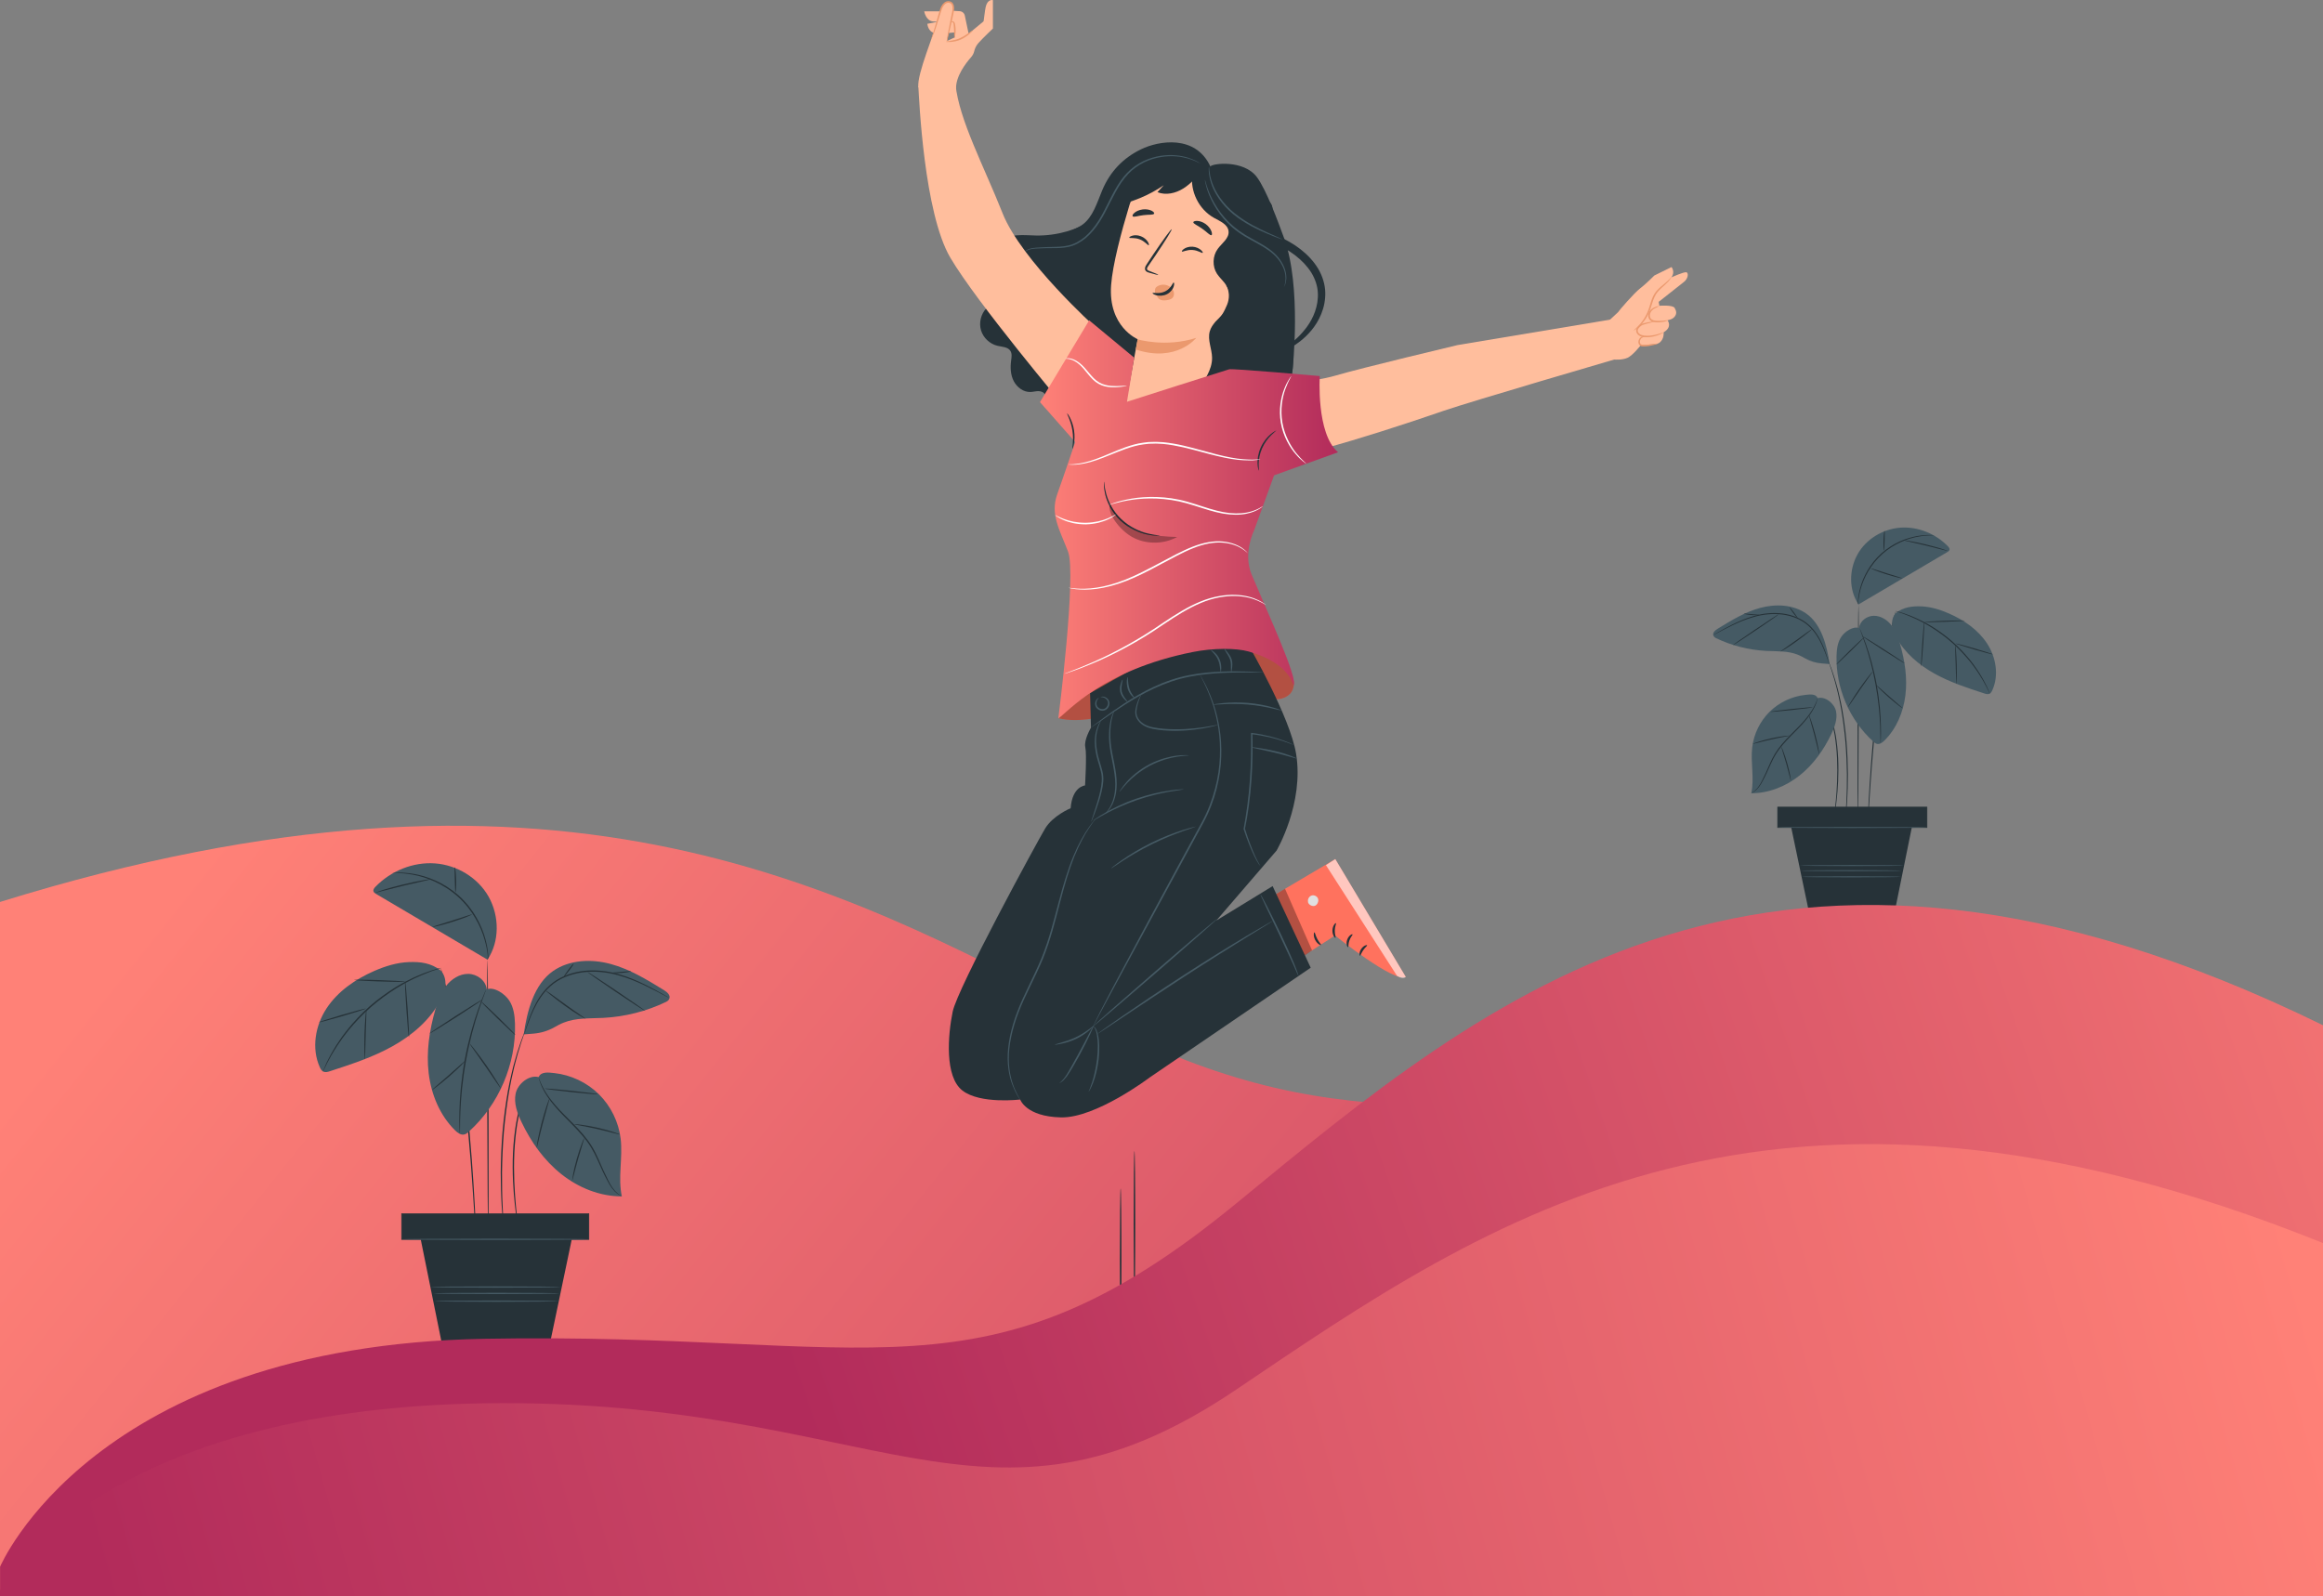 <svg width="339" height="233" viewBox="0 0 339 233" fill="none" xmlns="http://www.w3.org/2000/svg">
<rect x="0" y="0" width="339" height="233" fill="#808080" stroke="none"/>
<path d="M338.88 181.725C338.88 181.725 325.33 161.305 268.22 160.645C211.12 159.985 195.25 167.235 158.54 148.125C121.83 129.015 80.64 106.625 0 131.655V233.395H338.88V181.725Z" fill="url(#paint0_linear_28_12159)"/>
<path d="M85.937 177.157H58.609V180.91H85.937V177.157Z" fill="#263238"/>
<path d="M85.981 180.962H58.565V177.112H85.981V180.962ZM58.654 180.866H85.884V177.201H58.654V180.866Z" fill="#263238"/>
<path d="M61.147 179.664L65.078 199.069H79.632L83.437 180.91L61.147 179.664Z" fill="#263238"/>
<path d="M61.147 197.229L63.246 200.115H80.93L83.437 197.229H61.147Z" fill="#455A64"/>
<path d="M71.251 180.228C71.199 180.228 71.125 171.237 71.095 160.155C71.065 149.065 71.08 140.075 71.139 140.075C71.191 140.075 71.266 149.065 71.295 160.155C71.325 171.245 71.31 180.228 71.251 180.228Z" fill="#263238"/>
<path d="M77.34 157.737C77.34 157.737 77.318 157.811 77.266 157.944C77.199 158.1 77.117 158.293 77.021 158.523C76.969 158.649 76.91 158.79 76.843 158.938C76.784 159.094 76.724 159.265 76.657 159.45C76.591 159.636 76.524 159.829 76.45 160.036C76.376 160.244 76.316 160.467 76.249 160.704C75.953 161.639 75.715 162.781 75.486 164.049C75.285 165.325 75.137 166.742 75.063 168.233C74.929 171.215 75.1 173.923 75.278 175.873C75.367 176.853 75.456 177.639 75.523 178.18C75.552 178.433 75.575 178.64 75.589 178.811C75.604 178.952 75.604 179.033 75.597 179.033C75.597 179.033 75.575 178.959 75.545 178.818C75.515 178.655 75.486 178.447 75.441 178.195C75.352 177.654 75.241 176.867 75.137 175.888C74.922 173.937 74.729 171.222 74.862 168.226C74.937 166.727 75.092 165.303 75.3 164.02C75.537 162.744 75.79 161.594 76.109 160.667C76.183 160.429 76.249 160.207 76.324 159.999C76.405 159.792 76.48 159.599 76.546 159.413C76.613 159.235 76.68 159.065 76.746 158.909C76.813 158.753 76.88 158.62 76.939 158.493C77.051 158.263 77.147 158.071 77.214 157.922C77.281 157.796 77.318 157.729 77.325 157.729L77.34 157.737Z" fill="#263238"/>
<path d="M76.635 150.46C76.635 150.46 76.612 150.564 76.546 150.757C76.472 150.964 76.383 151.246 76.264 151.595C76.197 151.78 76.13 151.981 76.056 152.196C75.989 152.418 75.915 152.663 75.834 152.923C75.671 153.442 75.485 154.035 75.322 154.695C75.233 155.029 75.144 155.37 75.047 155.734C74.966 156.097 74.877 156.476 74.788 156.869C74.595 157.648 74.461 158.501 74.283 159.391C73.979 161.179 73.72 163.152 73.534 165.229C73.364 167.313 73.289 169.301 73.26 171.111C73.26 172.921 73.275 174.553 73.349 175.925C73.371 176.608 73.415 177.231 73.453 177.772C73.482 178.314 73.519 178.781 73.556 179.167C73.586 179.538 73.608 179.827 73.623 180.05C73.638 180.25 73.638 180.354 73.631 180.361C73.631 180.361 73.608 180.257 73.579 180.057C73.556 179.842 73.519 179.545 73.475 179.182C73.43 178.803 73.386 178.336 73.341 177.787C73.297 177.246 73.245 176.623 73.208 175.94C73.119 174.568 73.082 172.936 73.074 171.119C73.089 169.301 73.163 167.306 73.334 165.214C73.519 163.13 73.786 161.149 74.098 159.361C74.276 158.471 74.424 157.618 74.624 156.839C74.714 156.446 74.81 156.068 74.892 155.704C74.988 155.341 75.085 155 75.181 154.666C75.352 153.998 75.552 153.412 75.722 152.893C75.804 152.633 75.886 152.396 75.96 152.173C76.041 151.958 76.115 151.758 76.182 151.573C76.316 151.231 76.42 150.957 76.501 150.749C76.575 150.564 76.62 150.467 76.627 150.467L76.635 150.46Z" fill="#263238"/>
<path d="M69.523 181.823C69.523 181.823 69.516 181.785 69.508 181.719C69.508 181.637 69.493 181.533 69.486 181.407C69.464 181.118 69.442 180.725 69.404 180.22C69.338 179.174 69.249 177.676 69.13 175.844C68.893 172.15 68.551 167.039 67.928 161.424C67.609 158.612 67.238 155.949 66.86 153.531C66.66 152.322 66.474 151.172 66.259 150.104C66.066 149.036 65.859 148.042 65.666 147.137C65.488 146.232 65.287 145.416 65.124 144.696C64.969 143.977 64.813 143.361 64.687 142.864C64.568 142.375 64.472 141.981 64.405 141.707C64.375 141.581 64.353 141.484 64.338 141.403C64.323 141.336 64.316 141.299 64.323 141.299C64.323 141.299 64.338 141.329 64.36 141.395C64.383 141.47 64.412 141.573 64.449 141.692C64.523 141.967 64.635 142.352 64.768 142.842C64.909 143.339 65.072 143.955 65.243 144.667C65.414 145.386 65.621 146.195 65.814 147.1C66.014 148.005 66.23 148.999 66.43 150.067C66.645 151.135 66.838 152.285 67.046 153.494C67.439 155.912 67.817 158.583 68.129 161.394C68.752 167.017 69.071 172.127 69.278 175.829C69.382 177.676 69.449 179.174 69.493 180.213C69.516 180.717 69.523 181.118 69.538 181.407C69.538 181.533 69.538 181.637 69.538 181.719C69.538 181.785 69.538 181.823 69.538 181.823H69.523Z" fill="#263238"/>
<path d="M71.028 144.4C70.909 143.124 69.619 142.167 68.343 142.152C67.067 142.137 65.873 142.909 65.087 143.917C64.308 144.926 63.87 146.165 63.521 147.396C62.661 150.393 62.186 153.546 62.557 156.646C62.928 159.747 64.181 162.796 66.407 164.991C66.77 165.348 67.238 165.704 67.735 165.6C68.009 165.54 68.232 165.355 68.432 165.169C72.801 161.223 75.323 155.311 75.153 149.421C75.115 148.242 74.96 147.018 74.307 146.031C73.654 145.045 72.133 144.006 71.021 144.4" fill="#455A64"/>
<path d="M71.138 140.075C65.724 136.878 60.308 133.681 54.893 130.491C54.73 130.395 54.545 130.276 54.5 130.091C54.434 129.853 54.619 129.616 54.79 129.438C57.022 127.131 60.271 125.796 63.468 126.026C66.673 126.256 69.751 128.103 71.317 130.907C72.882 133.71 72.934 137.412 71.138 140.075Z" fill="#455A64"/>
<path d="M57.23 127.427C57.23 127.427 57.305 127.413 57.446 127.398C57.587 127.398 57.794 127.368 58.061 127.368C58.595 127.353 59.374 127.39 60.316 127.546C61.258 127.702 62.371 128.006 63.528 128.518C64.685 129.03 65.88 129.779 66.978 130.751C68.061 131.737 68.921 132.857 69.544 133.955C70.175 135.053 70.583 136.129 70.835 137.056C71.087 137.983 71.198 138.747 71.235 139.281C71.265 139.548 71.25 139.615 71.258 139.756C71.258 139.897 71.139 140.112 71.132 140.112C71.117 140.112 71.221 139.815 71.154 139.289C71.094 138.762 70.961 138.005 70.694 137.093C70.182 135.283 68.988 132.842 66.837 130.899C64.685 128.956 62.141 128.013 60.287 127.68C59.352 127.509 58.588 127.45 58.054 127.442C57.52 127.427 57.23 127.442 57.23 127.42V127.427Z" fill="#263238"/>
<path d="M68.935 133.458C68.935 133.458 68.631 133.629 68.112 133.829C67.593 134.037 66.873 134.297 66.064 134.549C65.256 134.808 64.514 135.009 63.973 135.142C63.431 135.276 63.09 135.335 63.09 135.313C63.09 135.283 63.409 135.179 63.935 135.009C64.536 134.823 65.234 134.601 66.005 134.363C66.776 134.119 67.474 133.889 68.067 133.696C68.594 133.525 68.928 133.429 68.935 133.451V133.458Z" fill="#263238"/>
<path d="M66.376 126.589C66.428 126.589 66.547 127.398 66.569 128.399C66.599 129.408 66.525 130.224 66.465 130.217C66.413 130.217 66.398 129.401 66.369 128.399C66.346 127.398 66.317 126.589 66.369 126.582L66.376 126.589Z" fill="#263238"/>
<path d="M54.746 130.306C54.746 130.306 55.191 130.12 55.925 129.89C56.667 129.66 57.691 129.371 58.841 129.097C59.99 128.822 61.036 128.607 61.793 128.474C62.557 128.34 63.032 128.281 63.032 128.303C63.032 128.333 62.572 128.436 61.823 128.607C61.074 128.778 60.028 129.008 58.885 129.282C57.743 129.557 56.712 129.824 55.963 130.016C55.213 130.209 54.754 130.328 54.746 130.298V130.306Z" fill="#263238"/>
<path d="M64.285 141.633C62.891 140.572 61.407 140.364 59.657 140.431C57.906 140.498 56.2 141.032 54.59 141.737C51.853 142.938 49.279 144.704 47.64 147.211C46 149.711 45.437 153.026 46.66 155.756C46.779 156.031 46.942 156.313 47.217 156.431C47.506 156.557 47.833 156.461 48.137 156.364C51.252 155.348 54.39 154.325 57.253 152.73C60.116 151.135 62.727 148.924 64.263 146.031C64.634 145.334 64.938 144.592 64.997 143.806C65.057 143.02 64.842 142.189 64.285 141.633Z" fill="#455A64"/>
<path d="M64.314 141.306C64.314 141.306 64.24 141.343 64.092 141.395C63.921 141.455 63.706 141.529 63.439 141.618C63.298 141.662 63.135 141.722 62.964 141.774C62.794 141.833 62.608 141.915 62.416 141.989C62.022 142.152 61.562 142.308 61.08 142.545C60.836 142.656 60.583 142.775 60.316 142.894C60.049 143.012 59.79 143.168 59.508 143.309C58.944 143.584 58.373 143.94 57.764 144.303C56.57 145.06 55.309 145.965 54.078 147.04C52.861 148.123 51.793 149.266 50.896 150.349C50.465 150.905 50.035 151.432 49.694 151.951C49.516 152.21 49.33 152.455 49.182 152.7C49.026 152.945 48.878 153.182 48.737 153.412C48.44 153.857 48.225 154.295 48.017 154.666C47.914 154.851 47.817 155.022 47.736 155.185C47.654 155.348 47.587 155.497 47.52 155.63C47.394 155.882 47.291 156.09 47.216 156.246C47.142 156.387 47.105 156.461 47.098 156.453C47.098 156.453 47.12 156.372 47.179 156.224C47.253 156.06 47.342 155.845 47.454 155.586C47.513 155.445 47.58 155.296 47.654 155.126C47.736 154.963 47.825 154.784 47.921 154.599C48.121 154.221 48.329 153.783 48.618 153.323C48.759 153.093 48.9 152.848 49.056 152.596C49.212 152.344 49.39 152.099 49.568 151.832C49.909 151.298 50.332 150.771 50.77 150.208C51.667 149.102 52.735 147.953 53.967 146.862C55.205 145.779 56.481 144.874 57.69 144.118C58.306 143.762 58.885 143.406 59.456 143.138C59.738 142.998 60.005 142.849 60.272 142.73C60.539 142.612 60.798 142.501 61.043 142.389C61.533 142.159 61.993 142.011 62.393 141.863C62.593 141.788 62.779 141.722 62.95 141.662C63.12 141.61 63.283 141.566 63.432 141.521C63.706 141.44 63.929 141.38 64.099 141.329C64.255 141.284 64.329 141.269 64.337 141.277L64.314 141.306Z" fill="#263238"/>
<path d="M53.395 147.218C53.41 147.27 51.889 147.76 49.998 148.316C48.106 148.873 46.556 149.273 46.541 149.221C46.526 149.169 48.047 148.68 49.938 148.123C51.83 147.567 53.38 147.166 53.395 147.218Z" fill="#263238"/>
<path d="M53.256 154.718C53.256 154.718 53.197 154.317 53.182 153.657C53.167 153.004 53.16 152.099 53.182 151.098C53.212 150.096 53.264 149.191 53.316 148.539C53.367 147.886 53.419 147.485 53.449 147.485C53.479 147.485 53.471 147.893 53.449 148.546C53.427 149.266 53.397 150.133 53.367 151.098C53.345 152.062 53.323 152.93 53.301 153.649C53.286 154.302 53.264 154.71 53.241 154.71L53.256 154.718Z" fill="#263238"/>
<path d="M59.679 151.439C59.627 151.439 59.456 149.607 59.301 147.33C59.145 145.06 59.063 143.213 59.115 143.205C59.167 143.198 59.338 145.037 59.493 147.315C59.649 149.585 59.731 151.432 59.679 151.432V151.439Z" fill="#263238"/>
<path d="M51.683 143.035C51.683 143.035 52.099 142.998 52.774 143.005C53.449 143.005 54.376 143.027 55.4 143.064C56.423 143.101 57.35 143.139 58.018 143.183C58.686 143.22 59.101 143.257 59.101 143.287C59.101 143.317 58.686 143.324 58.011 143.317C57.336 143.309 56.408 143.294 55.385 143.257C54.361 143.22 53.434 143.183 52.759 143.139C52.091 143.101 51.676 143.064 51.676 143.035H51.683Z" fill="#263238"/>
<path d="M67.102 165.414C67.102 165.414 67.087 165.34 67.08 165.199C67.072 165.036 67.065 164.828 67.05 164.576C67.028 164.035 67.02 163.248 67.043 162.277C67.058 161.305 67.124 160.148 67.243 158.872C67.369 157.596 67.555 156.187 67.814 154.733C68.081 153.271 68.408 151.892 68.741 150.653C69.083 149.414 69.431 148.301 69.758 147.389C70.084 146.469 70.366 145.735 70.581 145.23C70.685 144.993 70.766 144.808 70.826 144.652C70.885 144.518 70.915 144.452 70.922 144.459C70.922 144.459 70.907 144.533 70.863 144.667C70.804 144.822 70.737 145.015 70.648 145.253C70.455 145.764 70.195 146.506 69.891 147.426C69.58 148.346 69.253 149.451 68.919 150.697C68.6 151.936 68.281 153.316 68.014 154.77C67.755 156.224 67.562 157.626 67.428 158.894C67.302 160.17 67.221 161.32 67.184 162.291C67.147 163.263 67.132 164.042 67.132 164.584C67.132 164.836 67.132 165.043 67.124 165.207C67.124 165.348 67.117 165.422 67.109 165.422L67.102 165.414Z" fill="#263238"/>
<path d="M67.966 154.777C67.966 154.777 67.736 155.066 67.32 155.489C66.897 155.905 66.304 156.468 65.621 157.069C64.939 157.663 64.301 158.182 63.834 158.545C63.366 158.909 63.062 159.117 63.047 159.094C63.033 159.072 63.3 158.827 63.752 158.442C64.249 158.011 64.843 157.492 65.495 156.928C66.148 156.357 66.734 155.83 67.224 155.393C67.669 155 67.943 154.762 67.966 154.785V154.777Z" fill="#263238"/>
<path d="M73.105 158.916C73.105 158.916 72.823 158.56 72.415 157.959C71.97 157.314 71.421 156.506 70.813 155.615C70.19 154.733 69.626 153.939 69.174 153.294C68.751 152.7 68.499 152.329 68.521 152.314C68.543 152.3 68.84 152.641 69.285 153.212C69.737 153.783 70.338 154.592 70.976 155.504C71.614 156.416 72.156 157.262 72.534 157.885C72.912 158.508 73.127 158.901 73.105 158.916Z" fill="#263238"/>
<path d="M70.413 145.891C70.443 145.935 68.737 147.085 66.6 148.457C64.464 149.829 62.706 150.905 62.676 150.861C62.647 150.816 64.353 149.666 66.489 148.294C68.625 146.922 70.383 145.846 70.406 145.891H70.413Z" fill="#263238"/>
<path d="M75.225 151.09C75.188 151.127 74.031 150.059 72.644 148.702C71.257 147.344 70.159 146.217 70.196 146.172C70.233 146.135 71.391 147.203 72.778 148.561C74.165 149.918 75.263 151.046 75.225 151.09Z" fill="#263238"/>
<path d="M76.435 150.987L77.904 150.868C78.942 150.779 79.959 150.475 80.864 149.963C81.316 149.711 81.769 149.459 82.243 149.273C84.053 148.546 86.078 148.672 88.029 148.576C91.212 148.413 94.364 147.612 97.235 146.224C97.398 146.143 97.546 146.024 97.635 145.861C97.939 145.312 97.376 144.822 96.894 144.526C94.423 143.005 91.909 141.462 89.105 140.706C86.301 139.949 83.126 140.075 80.73 141.722C77.926 143.65 76.903 147.619 76.428 150.994" fill="#455A64"/>
<path d="M97.672 145.668C97.672 145.668 97.583 145.631 97.42 145.549C97.242 145.46 97.012 145.334 96.723 145.186C96.122 144.867 95.254 144.4 94.156 143.873C93.058 143.354 91.731 142.768 90.18 142.345C88.638 141.915 86.865 141.692 85.032 141.929C83.208 142.167 81.524 142.879 80.337 143.947C79.143 145.008 78.408 146.291 77.889 147.382C77.377 148.479 77.058 149.414 76.828 150.052C76.717 150.356 76.635 150.601 76.569 150.794C76.509 150.964 76.472 151.053 76.465 151.046C76.465 151.046 76.48 150.95 76.532 150.779C76.591 150.586 76.665 150.341 76.762 150.03C76.969 149.384 77.266 148.435 77.77 147.322C78.275 146.217 79.002 144.904 80.218 143.814C81.427 142.716 83.148 141.981 85.01 141.737C86.872 141.499 88.682 141.737 90.232 142.174C91.79 142.612 93.125 143.22 94.216 143.754C95.306 144.296 96.167 144.785 96.76 145.119C97.042 145.282 97.264 145.416 97.435 145.512C97.591 145.601 97.665 145.653 97.665 145.661L97.672 145.668Z" fill="#263238"/>
<path d="M94.15 147.56C94.12 147.604 92.199 146.365 89.87 144.785C87.533 143.213 85.664 141.9 85.694 141.855C85.723 141.811 87.645 143.05 89.974 144.63C92.31 146.202 94.18 147.515 94.15 147.56Z" fill="#263238"/>
<path d="M92.11 141.759C92.117 141.803 91.501 141.944 90.715 142.011C89.929 142.078 89.291 142.033 89.291 141.996C89.291 141.952 89.921 141.915 90.7 141.855C91.472 141.796 92.102 141.722 92.11 141.766V141.759Z" fill="#263238"/>
<path d="M83.712 140.669C83.757 140.691 83.475 141.128 83.082 141.648C82.688 142.167 82.332 142.575 82.288 142.553C82.243 142.53 82.525 142.093 82.918 141.566C83.311 141.047 83.668 140.639 83.712 140.661V140.669Z" fill="#263238"/>
<path d="M85.426 148.695C85.426 148.695 85.055 148.531 84.506 148.198C83.95 147.864 83.2 147.367 82.407 146.788C81.606 146.21 80.901 145.661 80.396 145.253C79.892 144.852 79.58 144.593 79.603 144.57C79.618 144.548 79.951 144.771 80.485 145.141C81.064 145.557 81.761 146.069 82.533 146.625C83.326 147.204 84.061 147.715 84.595 148.079C85.129 148.442 85.455 148.672 85.441 148.695H85.426Z" fill="#263238"/>
<path d="M78.602 157.218C77.2 156.847 75.538 158.212 75.249 159.628C74.959 161.045 75.493 162.499 76.117 163.805C77.496 166.698 79.395 169.375 81.903 171.371C84.41 173.366 87.547 174.642 90.745 174.627C90.151 171.883 90.9 169.012 90.574 166.223C90.285 163.79 89.15 161.461 87.407 159.732C85.663 158.004 83.327 156.899 80.886 156.632C79.996 156.535 78.958 156.394 78.602 157.218Z" fill="#455A64"/>
<path d="M90.739 174.62C90.739 174.62 90.664 174.598 90.538 174.531C90.412 174.464 90.227 174.353 90.012 174.182C89.574 173.848 89.07 173.203 88.632 172.335C88.409 171.905 88.157 171.43 87.92 170.911C87.683 170.392 87.43 169.835 87.171 169.249C86.904 168.663 86.607 168.063 86.243 167.469C85.88 166.876 85.45 166.297 84.968 165.741C84.011 164.613 82.98 163.641 82.089 162.714C81.192 161.787 80.443 160.897 79.894 160.081C79.345 159.272 79.011 158.545 78.826 158.034C78.737 157.774 78.67 157.574 78.64 157.433C78.603 157.292 78.588 157.218 78.596 157.218C78.61 157.218 78.692 157.507 78.9 158.004C79.107 158.501 79.456 159.206 80.012 159.999C80.569 160.793 81.318 161.668 82.223 162.581C83.121 163.501 84.152 164.472 85.116 165.607C85.598 166.178 86.036 166.764 86.399 167.365C86.77 167.966 87.059 168.582 87.326 169.168C87.586 169.754 87.831 170.31 88.061 170.837C88.298 171.356 88.535 171.831 88.751 172.268C89.173 173.144 89.641 173.774 90.056 174.123C90.464 174.479 90.739 174.605 90.731 174.627L90.739 174.62Z" fill="#263238"/>
<path d="M83.504 172.335C83.504 172.335 83.526 171.972 83.63 171.393C83.741 170.814 83.919 170.028 84.164 169.168C84.409 168.307 84.668 167.536 84.876 166.987C85.084 166.438 85.232 166.104 85.254 166.119C85.284 166.126 85.173 166.475 85.002 167.031C84.832 167.588 84.594 168.359 84.35 169.22C84.105 170.08 83.912 170.859 83.763 171.423C83.623 171.986 83.526 172.342 83.504 172.335Z" fill="#263238"/>
<path d="M90.469 165.6C90.469 165.6 90.083 165.533 89.483 165.37C88.882 165.214 88.051 164.999 87.124 164.791C86.196 164.583 85.351 164.42 84.743 164.302C84.127 164.183 83.749 164.109 83.756 164.086C83.756 164.064 84.149 164.086 84.765 164.168C85.388 164.25 86.234 164.391 87.168 164.598C88.095 164.806 88.934 165.043 89.527 165.236C90.121 165.429 90.484 165.57 90.477 165.592L90.469 165.6Z" fill="#263238"/>
<path d="M78.312 167.558C78.312 167.558 78.342 167.135 78.46 166.467C78.587 165.8 78.779 164.88 79.039 163.879C79.299 162.877 79.581 161.98 79.796 161.334C80.018 160.689 80.174 160.303 80.196 160.311C80.226 160.318 80.115 160.726 79.929 161.379C79.744 162.032 79.492 162.929 79.225 163.931C78.965 164.932 78.75 165.837 78.594 166.497C78.438 167.157 78.334 167.565 78.305 167.558H78.312Z" fill="#263238"/>
<path d="M87.266 159.725C87.266 159.777 85.515 159.636 83.364 159.406C81.213 159.176 79.477 158.953 79.484 158.894C79.484 158.842 81.235 158.983 83.386 159.213C85.537 159.443 87.273 159.665 87.266 159.725Z" fill="#263238"/>
<path d="M85.981 180.895C85.981 180.947 79.846 180.992 72.273 180.992C64.699 180.992 58.565 180.947 58.565 180.895C58.565 180.843 64.699 180.799 72.273 180.799C79.846 180.799 85.981 180.843 85.981 180.895Z" fill="#455A64"/>
<path d="M81.716 188.795C81.716 188.847 77.585 188.892 72.481 188.892C67.378 188.892 63.246 188.847 63.246 188.795C63.246 188.743 67.378 188.699 72.481 188.699C77.585 188.699 81.716 188.743 81.716 188.795Z" fill="#455A64"/>
<path d="M81.554 189.923C81.554 189.975 77.489 190.019 72.482 190.019C67.475 190.019 63.41 189.975 63.41 189.923C63.41 189.871 67.475 189.826 72.482 189.826C77.489 189.826 81.554 189.871 81.554 189.923Z" fill="#455A64"/>
<path d="M81.872 187.861C81.872 187.913 77.592 187.957 72.318 187.957C67.044 187.957 62.764 187.913 62.764 187.861C62.764 187.809 67.044 187.764 72.318 187.764C77.592 187.764 81.872 187.809 81.872 187.861Z" fill="#455A64"/>
<path d="M259.407 117.803H281.217V120.797H259.407V117.803Z" fill="#263238"/>
<path d="M259.371 120.838H281.252V117.768H259.371V120.838ZM281.181 120.761H259.448V117.839H281.181V120.761Z" fill="#263238"/>
<path d="M279.191 119.803L276.054 135.281H264.438L261.401 120.797L279.191 119.803Z" fill="#263238"/>
<path d="M279.191 133.813L277.516 136.115H263.402L261.401 133.813H279.191Z" fill="#455A64"/>
<path d="M271.126 120.253C271.167 120.253 271.226 113.082 271.25 104.242C271.274 95.397 271.262 88.226 271.214 88.226C271.173 88.226 271.114 95.397 271.09 104.242C271.066 113.088 271.078 120.253 271.126 120.253Z" fill="#263238"/>
<path d="M266.267 102.314C266.267 102.314 266.285 102.373 266.326 102.479C266.379 102.603 266.444 102.757 266.521 102.941C266.563 103.041 266.61 103.154 266.663 103.272C266.711 103.396 266.758 103.532 266.811 103.68C266.865 103.828 266.918 103.982 266.977 104.148C267.036 104.313 267.084 104.491 267.137 104.68C267.374 105.426 267.563 106.337 267.747 107.349C267.907 108.366 268.025 109.496 268.084 110.685C268.191 113.064 268.055 115.223 267.913 116.78C267.842 117.56 267.771 118.188 267.717 118.62C267.694 118.821 267.676 118.986 267.664 119.122C267.652 119.235 267.652 119.3 267.658 119.3C267.658 119.3 267.676 119.241 267.699 119.128C267.723 118.998 267.747 118.833 267.782 118.631C267.853 118.199 267.942 117.572 268.025 116.791C268.197 115.235 268.351 113.07 268.244 110.68C268.185 109.484 268.061 108.348 267.895 107.325C267.705 106.307 267.504 105.39 267.25 104.651C267.19 104.461 267.137 104.284 267.078 104.118C267.013 103.952 266.954 103.799 266.9 103.651C266.847 103.509 266.794 103.373 266.74 103.248C266.687 103.124 266.634 103.018 266.586 102.917C266.498 102.734 266.421 102.58 266.367 102.461C266.314 102.361 266.285 102.308 266.279 102.308L266.267 102.314Z" fill="#263238"/>
<path d="M266.83 96.51C266.83 96.51 266.848 96.592 266.901 96.746C266.96 96.912 267.031 97.137 267.126 97.415C267.179 97.563 267.233 97.722 267.292 97.894C267.345 98.072 267.404 98.267 267.47 98.474C267.6 98.888 267.748 99.361 267.878 99.888C267.949 100.154 268.02 100.426 268.097 100.716C268.162 101.006 268.233 101.308 268.304 101.621C268.458 102.243 268.565 102.923 268.707 103.633C268.95 105.059 269.157 106.633 269.305 108.289C269.441 109.952 269.5 111.538 269.524 112.981C269.524 114.425 269.512 115.726 269.453 116.821C269.435 117.365 269.4 117.862 269.37 118.294C269.346 118.726 269.317 119.099 269.287 119.407C269.263 119.702 269.246 119.933 269.234 120.111C269.222 120.27 269.222 120.353 269.228 120.359C269.228 120.359 269.246 120.276 269.269 120.117C269.287 119.945 269.317 119.708 269.352 119.418C269.388 119.117 269.423 118.744 269.459 118.306C269.494 117.874 269.536 117.377 269.565 116.833C269.636 115.738 269.666 114.437 269.672 112.987C269.66 111.538 269.601 109.946 269.465 108.278C269.317 106.615 269.104 105.035 268.855 103.609C268.713 102.899 268.594 102.219 268.435 101.598C268.364 101.284 268.287 100.982 268.221 100.693C268.144 100.403 268.067 100.13 267.991 99.864C267.854 99.332 267.695 98.864 267.558 98.45C267.493 98.243 267.428 98.054 267.369 97.876C267.304 97.705 267.245 97.545 267.191 97.397C267.085 97.125 267.002 96.906 266.937 96.74C266.878 96.592 266.842 96.515 266.836 96.515L266.83 96.51Z" fill="#263238"/>
<path d="M272.506 121.525C272.506 121.525 272.512 121.495 272.518 121.442C272.518 121.377 272.529 121.294 272.535 121.193C272.553 120.963 272.571 120.649 272.601 120.247C272.654 119.412 272.725 118.217 272.82 116.756C273.009 113.809 273.281 109.733 273.779 105.254C274.033 103.012 274.329 100.888 274.631 98.959C274.791 97.995 274.939 97.077 275.111 96.225C275.265 95.374 275.43 94.581 275.584 93.859C275.726 93.137 275.886 92.486 276.016 91.912C276.141 91.338 276.265 90.847 276.366 90.451C276.461 90.06 276.537 89.747 276.591 89.528C276.614 89.427 276.632 89.35 276.644 89.285C276.656 89.232 276.662 89.203 276.656 89.203C276.656 89.203 276.644 89.226 276.626 89.279C276.609 89.339 276.585 89.421 276.555 89.516C276.496 89.735 276.407 90.043 276.301 90.433C276.188 90.83 276.058 91.321 275.922 91.889C275.786 92.463 275.62 93.107 275.466 93.829C275.306 94.551 275.134 95.344 274.975 96.196C274.803 97.048 274.649 97.965 274.483 98.929C274.169 100.858 273.867 102.988 273.619 105.23C273.122 109.715 272.867 113.792 272.701 116.744C272.618 118.217 272.565 119.412 272.529 120.241C272.512 120.643 272.506 120.963 272.494 121.193C272.494 121.294 272.494 121.377 272.494 121.442C272.494 121.495 272.494 121.525 272.494 121.525H272.506Z" fill="#263238"/>
<path d="M271.303 91.676C271.398 90.658 272.428 89.895 273.447 89.883C274.465 89.871 275.418 90.486 276.046 91.291C276.667 92.096 277.016 93.084 277.295 94.066C277.981 96.456 278.36 98.971 278.064 101.444C277.768 103.917 276.768 106.349 274.992 108.1C274.702 108.384 274.329 108.668 273.932 108.585C273.713 108.538 273.535 108.39 273.376 108.242C269.889 105.094 267.876 100.379 268.012 95.681C268.041 94.74 268.166 93.764 268.687 92.977C269.208 92.19 270.421 91.362 271.309 91.676" fill="#455A64"/>
<path d="M271.216 88.226C275.537 85.676 279.859 83.126 284.181 80.582C284.311 80.505 284.459 80.411 284.495 80.263C284.548 80.073 284.4 79.884 284.264 79.742C282.482 77.902 279.889 76.837 277.337 77.02C274.78 77.204 272.323 78.677 271.074 80.913C269.824 83.15 269.783 86.102 271.216 88.226Z" fill="#455A64"/>
<path d="M282.316 78.139C282.316 78.139 282.257 78.127 282.145 78.115C282.032 78.115 281.866 78.091 281.653 78.091C281.227 78.079 280.605 78.109 279.854 78.233C279.102 78.358 278.214 78.6 277.29 79.008C276.367 79.417 275.413 80.014 274.537 80.789C273.673 81.576 272.986 82.469 272.489 83.345C271.986 84.221 271.66 85.079 271.459 85.818C271.257 86.558 271.169 87.167 271.139 87.593C271.115 87.806 271.127 87.859 271.121 87.972C271.121 88.084 271.216 88.256 271.222 88.256C271.234 88.256 271.151 88.019 271.204 87.599C271.251 87.179 271.358 86.576 271.571 85.848C271.98 84.404 272.933 82.458 274.65 80.907C276.367 79.357 278.397 78.606 279.877 78.34C280.623 78.204 281.233 78.156 281.659 78.15C282.086 78.139 282.316 78.15 282.316 78.133V78.139Z" fill="#263238"/>
<path d="M272.974 82.949C272.974 82.949 273.216 83.085 273.631 83.245C274.045 83.41 274.619 83.617 275.265 83.819C275.91 84.026 276.502 84.185 276.934 84.292C277.366 84.398 277.639 84.446 277.639 84.428C277.639 84.404 277.384 84.322 276.964 84.185C276.484 84.037 275.928 83.86 275.312 83.671C274.696 83.475 274.14 83.292 273.666 83.138C273.246 83.002 272.979 82.925 272.974 82.943V82.949Z" fill="#263238"/>
<path d="M275.016 77.47C274.975 77.47 274.88 78.115 274.862 78.913C274.838 79.718 274.898 80.369 274.945 80.363C274.986 80.363 274.998 79.712 275.022 78.913C275.04 78.115 275.063 77.47 275.022 77.464L275.016 77.47Z" fill="#263238"/>
<path d="M284.299 80.434C284.299 80.434 283.944 80.286 283.358 80.103C282.765 79.919 281.948 79.689 281.031 79.47C280.113 79.251 279.278 79.079 278.675 78.973C278.065 78.866 277.686 78.819 277.686 78.837C277.686 78.86 278.053 78.943 278.651 79.079C279.249 79.215 280.084 79.399 280.995 79.618C281.907 79.837 282.73 80.05 283.328 80.204C283.926 80.357 284.293 80.452 284.299 80.428V80.434Z" fill="#263238"/>
<path d="M276.686 89.469C277.799 88.623 278.983 88.457 280.38 88.51C281.777 88.564 283.139 88.99 284.423 89.552C286.608 90.51 288.662 91.918 289.971 93.918C291.279 95.912 291.729 98.557 290.752 100.734C290.657 100.953 290.527 101.178 290.308 101.272C290.077 101.373 289.817 101.296 289.574 101.219C287.088 100.409 284.583 99.592 282.298 98.32C280.013 97.048 277.929 95.285 276.703 92.977C276.407 92.421 276.165 91.829 276.117 91.202C276.07 90.575 276.242 89.913 276.686 89.469Z" fill="#455A64"/>
<path d="M276.661 89.209C276.661 89.209 276.721 89.238 276.839 89.28C276.975 89.327 277.147 89.386 277.36 89.457C277.473 89.493 277.603 89.54 277.739 89.582C277.875 89.629 278.023 89.694 278.177 89.753C278.491 89.883 278.858 90.007 279.243 90.197C279.438 90.285 279.639 90.38 279.852 90.475C280.066 90.57 280.273 90.694 280.498 90.806C280.948 91.025 281.404 91.309 281.889 91.599C282.842 92.203 283.849 92.924 284.831 93.782C285.802 94.646 286.655 95.557 287.371 96.421C287.715 96.865 288.058 97.285 288.33 97.699C288.472 97.906 288.62 98.101 288.739 98.296C288.863 98.492 288.981 98.681 289.094 98.865C289.331 99.219 289.502 99.569 289.668 99.864C289.751 100.012 289.828 100.148 289.893 100.279C289.958 100.409 290.012 100.527 290.065 100.634C290.166 100.835 290.248 101 290.308 101.125C290.367 101.237 290.396 101.296 290.402 101.29C290.402 101.29 290.385 101.225 290.337 101.107C290.278 100.977 290.207 100.805 290.118 100.598C290.071 100.486 290.018 100.367 289.958 100.231C289.893 100.101 289.822 99.959 289.745 99.811C289.585 99.509 289.42 99.16 289.189 98.793C289.076 98.61 288.964 98.415 288.839 98.214C288.715 98.013 288.573 97.817 288.431 97.604C288.159 97.178 287.821 96.758 287.472 96.309C286.755 95.427 285.903 94.51 284.92 93.64C283.932 92.776 282.913 92.055 281.948 91.451C281.457 91.167 280.995 90.883 280.539 90.67C280.314 90.558 280.101 90.439 279.888 90.345C279.675 90.25 279.468 90.161 279.272 90.073C278.882 89.889 278.515 89.771 278.195 89.653C278.035 89.593 277.887 89.54 277.751 89.493C277.615 89.451 277.484 89.416 277.366 89.38C277.147 89.315 276.969 89.268 276.833 89.227C276.709 89.191 276.65 89.179 276.644 89.185L276.661 89.209Z" fill="#263238"/>
<path d="M285.377 93.924C285.365 93.966 286.579 94.356 288.089 94.8C289.598 95.243 290.836 95.563 290.848 95.522C290.859 95.48 289.646 95.09 288.136 94.646C286.626 94.202 285.389 93.883 285.377 93.924Z" fill="#263238"/>
<path d="M285.488 99.906C285.488 99.906 285.536 99.586 285.547 99.06C285.559 98.539 285.565 97.817 285.547 97.018C285.524 96.22 285.482 95.498 285.441 94.977C285.399 94.457 285.358 94.137 285.334 94.137C285.311 94.137 285.316 94.463 285.334 94.983C285.352 95.557 285.376 96.249 285.399 97.018C285.417 97.788 285.435 98.48 285.453 99.054C285.464 99.574 285.482 99.9 285.5 99.9L285.488 99.906Z" fill="#263238"/>
<path d="M280.362 97.29C280.403 97.29 280.539 95.829 280.664 94.013C280.788 92.202 280.853 90.729 280.812 90.723C280.77 90.717 280.634 92.185 280.51 94.001C280.386 95.811 280.32 97.285 280.362 97.285V97.29Z" fill="#263238"/>
<path d="M286.744 90.587C286.744 90.587 286.413 90.558 285.874 90.563C285.335 90.563 284.595 90.581 283.778 90.611C282.961 90.64 282.221 90.67 281.688 90.705C281.155 90.735 280.824 90.765 280.824 90.788C280.824 90.812 281.155 90.818 281.694 90.812C282.233 90.806 282.973 90.794 283.79 90.765C284.607 90.735 285.347 90.705 285.886 90.67C286.418 90.64 286.75 90.611 286.75 90.587H286.744Z" fill="#263238"/>
<path d="M274.438 108.437C274.438 108.437 274.45 108.378 274.456 108.266C274.462 108.136 274.468 107.97 274.479 107.769C274.497 107.337 274.503 106.71 274.485 105.935C274.474 105.16 274.42 104.237 274.326 103.219C274.225 102.201 274.077 101.077 273.87 99.918C273.657 98.752 273.396 97.651 273.13 96.663C272.857 95.675 272.579 94.788 272.319 94.06C272.058 93.326 271.833 92.741 271.661 92.338C271.579 92.149 271.513 92.001 271.466 91.877C271.419 91.77 271.395 91.717 271.389 91.723C271.389 91.723 271.401 91.782 271.436 91.889C271.484 92.013 271.537 92.167 271.608 92.356C271.762 92.764 271.969 93.356 272.212 94.09C272.461 94.823 272.721 95.705 272.988 96.699C273.242 97.687 273.497 98.787 273.71 99.947C273.917 101.107 274.071 102.225 274.178 103.237C274.278 104.254 274.343 105.171 274.373 105.946C274.402 106.722 274.414 107.343 274.414 107.775C274.414 107.976 274.414 108.142 274.42 108.272C274.42 108.384 274.426 108.443 274.432 108.443L274.438 108.437Z" fill="#263238"/>
<path d="M273.748 99.953C273.748 99.953 273.932 100.184 274.263 100.521C274.601 100.852 275.074 101.302 275.619 101.781C276.164 102.255 276.673 102.669 277.046 102.959C277.419 103.249 277.662 103.414 277.673 103.396C277.685 103.379 277.472 103.183 277.111 102.876C276.714 102.533 276.241 102.118 275.72 101.669C275.199 101.213 274.731 100.793 274.34 100.444C273.985 100.131 273.766 99.941 273.748 99.959V99.953Z" fill="#263238"/>
<path d="M269.647 103.254C269.647 103.254 269.872 102.97 270.197 102.491C270.553 101.976 270.991 101.332 271.476 100.622C271.974 99.918 272.423 99.284 272.785 98.77C273.122 98.296 273.323 98.001 273.306 97.989C273.288 97.977 273.051 98.249 272.696 98.705C272.335 99.16 271.855 99.805 271.346 100.533C270.837 101.261 270.405 101.935 270.103 102.432C269.801 102.929 269.629 103.243 269.647 103.254Z" fill="#263238"/>
<path d="M271.796 92.865C271.772 92.9 273.134 93.817 274.839 94.912C276.544 96.007 277.947 96.864 277.97 96.829C277.994 96.793 276.632 95.876 274.927 94.782C273.222 93.687 271.819 92.829 271.802 92.865H271.796Z" fill="#263238"/>
<path d="M267.954 97.012C267.984 97.042 268.907 96.19 270.014 95.107C271.121 94.024 271.998 93.125 271.968 93.09C271.938 93.06 271.015 93.912 269.908 94.995C268.801 96.078 267.925 96.977 267.954 97.012Z" fill="#263238"/>
<path d="M266.99 96.93L265.818 96.835C264.989 96.764 264.178 96.522 263.456 96.113C263.095 95.912 262.734 95.711 262.355 95.563C260.91 94.983 259.294 95.084 257.737 95.007C255.197 94.877 252.681 94.238 250.39 93.131C250.26 93.066 250.141 92.972 250.07 92.841C249.827 92.404 250.277 92.013 250.662 91.776C252.634 90.564 254.641 89.333 256.878 88.73C259.116 88.126 261.65 88.227 263.562 89.54C265.8 91.078 266.617 94.244 266.996 96.936" fill="#455A64"/>
<path d="M250.041 92.688C250.041 92.688 250.112 92.658 250.242 92.593C250.384 92.522 250.568 92.421 250.799 92.303C251.278 92.049 251.971 91.676 252.847 91.256C253.723 90.842 254.783 90.374 256.02 90.037C257.252 89.694 258.667 89.516 260.129 89.706C261.585 89.895 262.929 90.463 263.876 91.315C264.83 92.161 265.416 93.184 265.83 94.054C266.239 94.93 266.493 95.675 266.677 96.184C266.766 96.427 266.831 96.622 266.884 96.776C266.931 96.912 266.961 96.983 266.967 96.977C266.967 96.977 266.955 96.9 266.914 96.764C266.866 96.61 266.807 96.415 266.73 96.166C266.564 95.652 266.327 94.894 265.925 94.007C265.522 93.125 264.942 92.078 263.971 91.208C263.006 90.333 261.633 89.747 260.147 89.552C258.661 89.362 257.216 89.552 255.979 89.901C254.736 90.25 253.67 90.735 252.8 91.161C251.929 91.593 251.243 91.984 250.769 92.25C250.544 92.38 250.366 92.486 250.23 92.563C250.106 92.634 250.047 92.676 250.047 92.682L250.041 92.688Z" fill="#263238"/>
<path d="M252.852 94.196C252.876 94.232 254.409 93.244 256.268 91.984C258.133 90.729 259.625 89.682 259.601 89.647C259.578 89.611 258.044 90.599 256.185 91.859C254.32 93.114 252.829 94.161 252.852 94.196Z" fill="#263238"/>
<path d="M254.481 89.57C254.475 89.605 254.966 89.718 255.594 89.771C256.221 89.824 256.73 89.789 256.73 89.759C256.73 89.724 256.227 89.694 255.606 89.647C254.99 89.599 254.487 89.54 254.481 89.576V89.57Z" fill="#263238"/>
<path d="M261.182 88.7C261.146 88.718 261.371 89.067 261.685 89.481C261.999 89.895 262.283 90.221 262.319 90.203C262.354 90.185 262.129 89.836 261.815 89.416C261.502 89.002 261.217 88.676 261.182 88.694V88.7Z" fill="#263238"/>
<path d="M259.815 95.102C259.815 95.102 260.111 94.971 260.549 94.705C260.993 94.439 261.591 94.043 262.224 93.581C262.864 93.12 263.426 92.682 263.829 92.356C264.231 92.037 264.48 91.83 264.462 91.812C264.45 91.794 264.184 91.972 263.757 92.268C263.296 92.599 262.739 93.007 262.124 93.451C261.49 93.912 260.904 94.321 260.478 94.611C260.051 94.9 259.791 95.084 259.803 95.102H259.815Z" fill="#263238"/>
<path d="M265.26 101.899C266.379 101.604 267.705 102.692 267.936 103.822C268.166 104.952 267.74 106.112 267.243 107.153C266.142 109.461 264.626 111.597 262.625 113.188C260.624 114.78 258.12 115.797 255.568 115.786C256.042 113.596 255.444 111.307 255.704 109.082C255.935 107.141 256.841 105.284 258.232 103.905C259.624 102.527 261.488 101.645 263.436 101.432C264.147 101.355 264.975 101.243 265.26 101.899Z" fill="#455A64"/>
<path d="M255.573 115.78C255.573 115.78 255.632 115.762 255.733 115.709C255.833 115.655 255.981 115.567 256.153 115.43C256.502 115.164 256.905 114.649 257.254 113.957C257.432 113.614 257.633 113.235 257.822 112.821C258.012 112.407 258.213 111.963 258.42 111.496C258.633 111.029 258.87 110.549 259.16 110.076C259.45 109.603 259.794 109.141 260.179 108.697C260.942 107.798 261.765 107.023 262.476 106.283C263.192 105.544 263.79 104.834 264.228 104.183C264.666 103.538 264.933 102.958 265.081 102.55C265.152 102.343 265.205 102.183 265.229 102.071C265.258 101.958 265.27 101.899 265.264 101.899C265.252 101.899 265.187 102.13 265.021 102.526C264.856 102.923 264.577 103.485 264.133 104.118C263.689 104.751 263.091 105.449 262.369 106.177C261.653 106.911 260.83 107.686 260.06 108.591C259.675 109.046 259.326 109.514 259.036 109.993C258.74 110.472 258.509 110.963 258.296 111.431C258.089 111.898 257.893 112.342 257.71 112.762C257.52 113.176 257.331 113.555 257.159 113.904C256.822 114.602 256.449 115.105 256.117 115.383C255.792 115.667 255.573 115.768 255.579 115.785L255.573 115.78Z" fill="#263238"/>
<path d="M261.348 113.957C261.348 113.957 261.33 113.667 261.247 113.206C261.158 112.744 261.016 112.117 260.821 111.431C260.625 110.745 260.418 110.129 260.252 109.691C260.087 109.254 259.968 108.987 259.95 108.999C259.927 109.005 260.016 109.283 260.152 109.727C260.288 110.171 260.477 110.786 260.673 111.472C260.868 112.159 261.022 112.78 261.14 113.229C261.253 113.679 261.33 113.963 261.348 113.957Z" fill="#263238"/>
<path d="M255.789 108.585C255.789 108.585 256.096 108.532 256.576 108.402C257.056 108.277 257.719 108.106 258.459 107.94C259.199 107.774 259.874 107.644 260.359 107.55C260.85 107.455 261.152 107.396 261.146 107.378C261.146 107.36 260.833 107.378 260.341 107.443C259.844 107.508 259.169 107.621 258.423 107.786C257.683 107.952 257.014 108.141 256.54 108.295C256.067 108.449 255.777 108.561 255.783 108.579L255.789 108.585Z" fill="#263238"/>
<path d="M265.49 110.147C265.49 110.147 265.466 109.81 265.372 109.277C265.271 108.745 265.117 108.011 264.91 107.212C264.703 106.414 264.478 105.698 264.306 105.183C264.129 104.668 264.004 104.361 263.986 104.366C263.963 104.372 264.052 104.698 264.2 105.218C264.348 105.739 264.549 106.455 264.762 107.254C264.969 108.052 265.141 108.774 265.265 109.301C265.39 109.827 265.472 110.153 265.496 110.147H265.49Z" fill="#263238"/>
<path d="M258.344 103.899C258.344 103.94 259.742 103.828 261.458 103.645C263.175 103.461 264.561 103.284 264.555 103.236C264.555 103.195 263.157 103.307 261.441 103.491C259.724 103.674 258.338 103.852 258.344 103.899Z" fill="#263238"/>
<path d="M259.371 120.785C259.371 120.826 264.267 120.862 270.311 120.862C276.356 120.862 281.252 120.826 281.252 120.785C281.252 120.744 276.356 120.708 270.311 120.708C264.267 120.708 259.371 120.744 259.371 120.785Z" fill="#455A64"/>
<path d="M262.774 127.086C262.774 127.128 266.072 127.163 270.145 127.163C274.218 127.163 277.516 127.128 277.516 127.086C277.516 127.045 274.218 127.009 270.145 127.009C266.072 127.009 262.774 127.045 262.774 127.086Z" fill="#455A64"/>
<path d="M262.904 127.986C262.904 128.027 266.148 128.063 270.144 128.063C274.14 128.063 277.385 128.027 277.385 127.986C277.385 127.944 274.14 127.909 270.144 127.909C266.148 127.909 262.904 127.944 262.904 127.986Z" fill="#455A64"/>
<path d="M262.65 126.341C262.65 126.382 266.066 126.418 270.275 126.418C274.484 126.418 277.9 126.382 277.9 126.341C277.9 126.299 274.484 126.264 270.275 126.264C266.066 126.264 262.65 126.299 262.65 126.341Z" fill="#455A64"/>
<path d="M159.74 31.954C157.226 33.563 154.234 34.416 151.249 34.378C150.299 34.363 149.341 34.266 148.399 34.348C147.449 34.431 146.484 34.715 145.788 35.366C145.092 36.016 144.741 37.086 145.115 37.962C145.653 39.188 147.389 39.675 147.651 40.991C147.838 41.934 147.135 42.839 146.342 43.385C145.549 43.931 144.614 44.298 143.948 44.993C143.147 45.824 142.833 47.103 143.162 48.21C143.491 49.317 144.449 50.215 145.579 50.477C146.259 50.634 147.09 50.634 147.456 51.225C147.711 51.636 147.621 52.168 147.554 52.646C147.419 53.656 147.471 54.734 147.943 55.639C148.414 56.544 149.364 57.255 150.381 57.217C150.778 57.202 151.174 57.083 151.571 57.09C151.967 57.097 152.409 57.285 152.528 57.666C152.611 57.928 152.521 58.212 152.491 58.489C152.349 59.828 153.68 60.875 154.975 61.264C157.563 62.035 160.451 61.294 162.627 59.701C164.804 58.107 166.338 55.758 167.355 53.26C168.373 50.761 168.926 48.098 169.472 45.457" fill="#263238"/>
<path d="M188.633 98.803C188.371 98.078 187.884 97.457 187.353 96.896C183.935 93.253 178.75 91.517 173.761 91.794C168.771 92.078 163.998 94.248 160.116 97.389C158.043 99.065 155.26 102.297 154.527 104.855C157.565 105.589 162.098 104.571 164.963 103.322C167.828 102.073 170.656 100.561 173.768 100.247C177.366 99.881 180.905 101.16 184.451 101.878C185.161 102.02 185.895 102.147 186.613 102.05C187.331 101.96 188.057 101.624 188.461 101.018C188.887 100.374 188.894 99.522 188.633 98.796V98.803Z" fill="#FF725E"/>
<g opacity="0.3">
<path d="M188.633 98.803C188.371 98.078 187.884 97.457 187.353 96.896C183.935 93.253 178.75 91.517 173.761 91.794C168.771 92.078 163.998 94.248 160.116 97.389C158.043 99.065 155.26 102.297 154.527 104.855C157.565 105.589 162.098 104.571 164.963 103.322C167.828 102.073 170.656 100.561 173.768 100.247C177.366 99.881 180.905 101.16 184.451 101.878C185.161 102.02 185.895 102.147 186.613 102.05C187.331 101.96 188.057 101.624 188.461 101.018C188.887 100.374 188.894 99.522 188.633 98.796V98.803Z" fill="black"/>
</g>
<path d="M186.148 142.17L194.819 136.552C194.819 136.552 203.437 143.479 205.142 142.597L194.856 125.398L180.994 133.597L186.156 142.17H186.148Z" fill="#FF725E"/>
<path d="M190.892 131.682C190.788 131.293 191.02 130.844 191.401 130.717C191.783 130.59 192.246 130.829 192.359 131.218C192.471 131.6 192.209 132.153 191.813 132.236C191.416 132.318 190.892 132.011 190.87 131.607" fill="#E0E0E0"/>
<g opacity="0.6">
<path d="M194.858 125.398L193.496 126.281L203.872 142.44C203.872 142.44 204.665 143.008 205.151 142.597L194.865 125.398H194.858Z" fill="white"/>
</g>
<path d="M194.893 136.881C194.975 136.829 194.766 136.387 194.788 135.811C194.796 135.235 195.035 134.809 194.953 134.749C194.893 134.682 194.467 135.108 194.444 135.804C194.422 136.5 194.826 136.949 194.893 136.881Z" fill="#263238"/>
<path d="M196.72 138.243C196.81 138.213 196.735 137.764 196.922 137.27C197.094 136.769 197.431 136.462 197.379 136.387C197.341 136.298 196.817 136.537 196.601 137.158C196.376 137.779 196.638 138.295 196.72 138.25V138.243Z" fill="#263238"/>
<path d="M199.493 137.973C199.463 137.884 198.977 138.018 198.648 138.512C198.311 138.998 198.371 139.507 198.461 139.5C198.558 139.5 198.655 139.103 198.932 138.707C199.201 138.303 199.538 138.063 199.501 137.981L199.493 137.973Z" fill="#263238"/>
<path d="M192.777 137.943C192.829 137.861 192.485 137.547 192.231 137.053C191.969 136.567 191.909 136.103 191.812 136.096C191.722 136.081 191.625 136.627 191.931 137.21C192.231 137.786 192.732 138.026 192.777 137.943Z" fill="#263238"/>
<path opacity="0.3" d="M187.526 129.729L191.468 138.721L190.144 139.656L185.596 130.889L187.526 129.729Z" fill="black"/>
<path d="M182.364 94.457C182.005 94.457 170.35 94.203 164.059 98.355L159.077 101.167L159.211 106.217C159.211 106.217 158.141 107.997 158.381 109.067C158.62 110.137 158.343 114.648 158.343 114.648C158.343 114.648 156.481 114.768 156.241 117.969C156.241 117.969 153.653 119.039 152.516 120.939C151.379 122.839 139.739 144.212 139.028 147.661C138.317 151.11 137.838 157.162 140.449 159.181C143.06 161.201 148.88 160.491 148.88 160.491C148.88 160.491 149.711 162.982 154.82 163.101C159.929 163.221 167.762 157.281 167.762 157.281L191.274 141.25L185.716 129.34L177.502 134.367L186.292 124.156C186.292 124.156 190.332 117.266 189.142 110.025C188.259 104.646 182.372 94.472 182.372 94.472L182.364 94.457Z" fill="#263238"/>
<path d="M184.376 98.153C184.376 98.153 184.279 98.168 184.1 98.168C183.89 98.168 183.628 98.168 183.307 98.168C182.618 98.168 181.623 98.145 180.397 98.168C179.17 98.182 177.711 98.227 176.095 98.399C174.487 98.572 172.721 98.871 170.956 99.477C167.41 100.674 164.552 102.581 162.525 103.935C161.537 104.623 160.722 105.185 160.131 105.588C159.862 105.768 159.652 105.918 159.48 106.037C159.331 106.135 159.248 106.187 159.241 106.179C159.233 106.172 159.308 106.112 159.45 106C159.615 105.873 159.824 105.716 160.079 105.514C160.625 105.095 161.425 104.504 162.428 103.793C164.44 102.402 167.298 100.457 170.881 99.245C172.669 98.639 174.449 98.34 176.073 98.175C177.696 98.018 179.162 97.988 180.389 97.995C181.616 97.995 182.611 98.04 183.299 98.078C183.621 98.1 183.883 98.115 184.092 98.123C184.272 98.138 184.369 98.145 184.369 98.153H184.376Z" fill="#455A64"/>
<path d="M160.386 101.856C160.386 101.856 160.094 102.05 160.012 102.536C159.975 102.768 160.035 103.067 160.259 103.269C160.476 103.471 160.85 103.584 161.164 103.456C161.478 103.329 161.673 102.993 161.695 102.693C161.718 102.387 161.553 102.132 161.366 101.99C160.977 101.691 160.626 101.796 160.626 101.751C160.626 101.736 160.693 101.698 160.85 101.683C161 101.669 161.231 101.698 161.463 101.856C161.695 101.998 161.927 102.312 161.905 102.701C161.897 103.075 161.665 103.494 161.246 103.673C160.82 103.838 160.364 103.688 160.102 103.427C159.818 103.157 159.773 102.768 159.84 102.506C159.9 102.23 160.049 102.05 160.169 101.96C160.289 101.863 160.371 101.848 160.379 101.856H160.386Z" fill="#455A64"/>
<path d="M164.568 102.469C164.568 102.469 164.381 102.372 164.149 102.132C163.924 101.893 163.603 101.534 163.476 101.003C163.363 100.472 163.49 100.008 163.588 99.694C163.692 99.379 163.782 99.2 163.812 99.207C163.842 99.215 163.812 99.417 163.745 99.739C163.692 100.053 163.603 100.502 163.7 100.95C163.812 101.407 164.081 101.766 164.268 102.02C164.463 102.282 164.583 102.439 164.56 102.469H164.568Z" fill="#455A64"/>
<path d="M165.554 101.871C165.554 101.871 165.374 101.788 165.157 101.564C164.948 101.339 164.701 100.973 164.566 100.516C164.312 99.589 164.499 98.826 164.544 98.841C164.626 98.841 164.559 99.596 164.798 100.449C165.053 101.302 165.621 101.811 165.561 101.871H165.554Z" fill="#455A64"/>
<path d="M178.138 98.153C178.138 98.153 178.093 97.943 178.056 97.606C178.018 97.277 177.966 96.814 177.772 96.357C177.585 95.893 177.285 95.542 177.061 95.295C176.836 95.048 176.687 94.898 176.709 94.868C176.732 94.846 176.911 94.951 177.181 95.175C177.442 95.4 177.787 95.759 177.988 96.267C178.198 96.769 178.228 97.262 178.22 97.606C178.213 97.951 178.161 98.16 178.138 98.16V98.153Z" fill="#455A64"/>
<path d="M179.665 98.123C179.665 98.123 179.627 97.913 179.627 97.576C179.627 97.247 179.657 96.784 179.523 96.327C179.373 95.871 179.096 95.497 178.932 95.213C178.76 94.928 178.655 94.741 178.685 94.726C178.707 94.711 178.857 94.853 179.066 95.115C179.268 95.377 179.575 95.744 179.747 96.26C179.904 96.784 179.829 97.262 179.792 97.591C179.747 97.928 179.695 98.123 179.665 98.123Z" fill="#455A64"/>
<path d="M159.562 149.771C159.562 149.771 159.615 149.576 159.772 149.239C159.929 148.903 160.176 148.409 160.498 147.773C161.141 146.509 162.099 144.684 163.288 142.439C165.667 137.951 168.996 131.764 172.699 124.949C173.627 123.243 174.532 121.583 175.407 119.974C176.275 118.373 176.896 116.72 177.322 115.104C178.182 111.865 178.175 108.783 177.793 106.292C177.412 103.786 176.686 101.841 176.118 100.547C175.826 99.896 175.579 99.409 175.407 99.073C175.325 98.916 175.257 98.796 175.212 98.699C175.168 98.617 175.145 98.572 175.153 98.564C175.153 98.564 175.183 98.602 175.235 98.684C175.287 98.774 175.362 98.901 175.452 99.05C175.639 99.372 175.901 99.858 176.207 100.509C176.806 101.796 177.561 103.741 177.965 106.262C178.369 108.775 178.392 111.88 177.539 115.157C177.12 116.795 176.492 118.463 175.616 120.087C174.741 121.695 173.843 123.356 172.916 125.061C169.22 131.869 165.876 138.041 163.445 142.522C162.248 144.751 161.276 146.554 160.587 147.818C160.258 148.431 160.004 148.918 159.824 149.262C159.742 149.419 159.682 149.546 159.63 149.643C159.592 149.726 159.57 149.778 159.57 149.778L159.562 149.771Z" fill="#455A64"/>
<path d="M185.79 134.39C185.79 134.39 185.708 134.457 185.536 134.569C185.341 134.689 185.094 134.846 184.78 135.041C184.099 135.46 183.157 136.043 181.997 136.761C179.648 138.212 176.409 140.232 172.87 142.529C169.332 144.826 166.16 146.943 163.863 148.476C162.734 149.232 161.806 149.845 161.14 150.287C160.834 150.489 160.587 150.646 160.392 150.773C160.22 150.885 160.131 150.937 160.123 150.93C160.123 150.93 160.205 150.855 160.362 150.735C160.549 150.601 160.789 150.429 161.081 150.212C161.739 149.755 162.644 149.12 163.766 148.334C166.04 146.763 169.205 144.624 172.743 142.327C176.282 140.03 179.536 138.033 181.907 136.619C183.097 135.908 184.062 135.347 184.735 134.966C185.057 134.786 185.311 134.644 185.513 134.532C185.693 134.435 185.79 134.39 185.79 134.397V134.39Z" fill="#455A64"/>
<path d="M189.471 142.462C189.471 142.462 189.381 142.297 189.254 141.99C189.097 141.639 188.91 141.205 188.686 140.696C188.192 139.612 187.496 138.123 186.711 136.477C185.94 134.861 185.244 133.395 184.706 132.273C184.474 131.764 184.272 131.338 184.115 130.994C183.98 130.687 183.913 130.515 183.928 130.507C183.943 130.507 184.04 130.657 184.197 130.949C184.362 131.24 184.586 131.667 184.863 132.198C185.409 133.26 186.15 134.734 186.935 136.38C187.721 138.026 188.394 139.529 188.85 140.636C189.075 141.19 189.247 141.646 189.351 141.961C189.449 142.282 189.501 142.462 189.486 142.462H189.471Z" fill="#455A64"/>
<path d="M159.562 149.771C159.517 149.718 163.542 146.165 168.539 141.833C173.544 137.494 177.636 134.023 177.673 134.076C177.711 134.128 173.693 137.681 168.689 142.013C163.684 146.344 159.6 149.823 159.555 149.771H159.562Z" fill="#455A64"/>
<path d="M154.588 158.097C154.588 158.097 155.059 157.775 155.553 157.019C156.039 156.264 156.637 155.157 157.303 153.952C157.969 152.74 158.545 151.626 158.964 150.825C159.383 150.017 159.645 149.524 159.675 149.539C159.704 149.554 159.495 150.077 159.113 150.9C158.732 151.723 158.178 152.853 157.513 154.072C156.839 155.284 156.218 156.376 155.687 157.124C155.41 157.491 155.141 157.76 154.932 157.91C154.722 158.059 154.588 158.119 154.58 158.104L154.588 158.097Z" fill="#455A64"/>
<path d="M158.846 159.391C158.846 159.391 159.07 158.875 159.354 158.022C159.639 157.169 159.93 155.957 160.095 154.596C160.245 153.234 160.245 151.985 160.08 151.102C160.013 150.661 159.878 150.324 159.773 150.1C159.646 149.89 159.564 149.778 159.571 149.763C159.571 149.755 159.691 149.845 159.848 150.047C159.983 150.264 160.147 150.608 160.237 151.065C160.454 151.962 160.477 153.234 160.327 154.618C160.162 156.002 159.841 157.221 159.511 158.074C159.339 158.501 159.197 158.837 159.063 159.054C158.935 159.279 158.861 159.391 158.846 159.383V159.391Z" fill="#455A64"/>
<path d="M153.922 152.478C153.922 152.478 154.259 152.351 154.812 152.194C155.358 152.037 156.121 151.805 156.907 151.446C158.485 150.713 159.518 149.696 159.57 149.77C159.592 149.793 159.353 150.062 158.912 150.436C158.47 150.81 157.812 151.289 157.004 151.663C156.196 152.037 155.418 152.239 154.849 152.359C154.281 152.478 153.929 152.516 153.922 152.486V152.478Z" fill="#455A64"/>
<path d="M159.929 119.458C159.929 119.458 159.914 119.495 159.869 119.555C159.817 119.63 159.75 119.712 159.667 119.825C159.488 120.056 159.234 120.408 158.927 120.872C158.306 121.8 157.52 123.213 156.772 125.061C156.024 126.909 155.351 129.191 154.693 131.742C154.019 134.293 153.346 137.128 152.187 139.971C151.012 142.798 149.568 145.327 148.633 147.788C147.691 150.242 147.204 152.598 147.219 154.581C147.219 155.576 147.347 156.466 147.526 157.236C147.706 158.007 147.952 158.643 148.177 159.151C148.409 159.653 148.611 160.042 148.76 160.289C148.828 160.408 148.88 160.505 148.925 160.58C148.962 160.648 148.977 160.685 148.977 160.685C148.977 160.685 148.947 160.655 148.91 160.595C148.858 160.52 148.798 160.431 148.723 160.318C148.558 160.079 148.341 159.698 148.095 159.196C147.863 158.688 147.593 158.052 147.399 157.274C147.204 156.503 147.07 155.598 147.055 154.588C147.017 152.576 147.496 150.189 148.439 147.713C149.374 145.23 150.81 142.686 151.977 139.881C153.129 137.068 153.803 134.233 154.491 131.689C155.164 129.138 155.852 126.849 156.623 125.001C157.386 123.154 158.209 121.74 158.852 120.827C159.166 120.363 159.443 120.027 159.63 119.802C159.72 119.697 159.787 119.615 159.847 119.548C159.899 119.488 159.922 119.465 159.929 119.465V119.458Z" fill="#455A64"/>
<path d="M160.701 105.117C160.701 105.117 160.611 105.319 160.462 105.671C160.312 106.022 160.117 106.554 160.013 107.234C159.915 107.915 159.93 108.738 160.095 109.636C160.23 110.541 160.611 111.476 160.866 112.516C160.993 113.032 161.045 113.578 161 114.087C160.963 114.596 160.873 115.074 160.768 115.523C160.559 116.428 160.297 117.214 160.065 117.872C159.833 118.53 159.631 119.054 159.482 119.413C159.339 119.772 159.25 119.974 159.235 119.967C159.22 119.967 159.28 119.75 159.399 119.383C159.534 118.972 159.706 118.441 159.908 117.82C160.117 117.154 160.364 116.369 160.559 115.478C160.746 114.588 160.918 113.586 160.641 112.568C160.394 111.551 160.013 110.593 159.886 109.666C159.728 108.753 159.728 107.9 159.848 107.204C159.975 106.509 160.2 105.978 160.379 105.633C160.469 105.461 160.544 105.327 160.604 105.244C160.656 105.155 160.693 105.117 160.701 105.117Z" fill="#455A64"/>
<path d="M161.254 118.792C161.209 118.762 161.949 118.194 162.398 116.862C162.623 116.204 162.765 115.373 162.757 114.453C162.75 113.533 162.585 112.516 162.383 111.461C162.181 110.406 161.957 109.396 161.882 108.454C161.807 107.511 161.837 106.666 161.927 105.955C162.017 105.252 162.181 104.691 162.323 104.317C162.398 104.13 162.465 103.995 162.518 103.898C162.57 103.808 162.6 103.763 162.608 103.763C162.63 103.771 162.533 103.973 162.413 104.347C162.293 104.721 162.166 105.274 162.091 105.97C162.017 106.666 162.009 107.504 162.091 108.431C162.174 109.351 162.406 110.354 162.608 111.416C162.817 112.478 162.974 113.503 162.967 114.453C162.967 115.396 162.802 116.249 162.548 116.922C162.301 117.595 161.964 118.082 161.702 118.381C161.568 118.53 161.456 118.635 161.373 118.702C161.291 118.77 161.246 118.8 161.246 118.8L161.254 118.792Z" fill="#455A64"/>
<path d="M172.774 115.209C172.774 115.209 172.58 115.261 172.228 115.313C171.877 115.358 171.36 115.441 170.732 115.545C169.475 115.762 167.747 116.151 165.907 116.787C164.067 117.423 162.466 118.179 161.344 118.785C160.782 119.084 160.326 119.338 160.019 119.525C159.713 119.705 159.533 119.795 159.526 119.787C159.518 119.772 159.675 119.652 159.975 119.45C160.266 119.241 160.708 118.964 161.269 118.642C162.383 117.999 163.984 117.206 165.839 116.57C167.695 115.934 169.445 115.568 170.717 115.388C171.353 115.299 171.869 115.246 172.228 115.224C172.587 115.201 172.782 115.201 172.789 115.216L172.774 115.209Z" fill="#455A64"/>
<path d="M173.514 110.249C173.514 110.294 172.841 110.286 171.786 110.451C171.255 110.526 170.634 110.676 169.954 110.877C169.28 111.094 168.555 111.379 167.829 111.76C167.111 112.142 166.46 112.576 165.899 113.01C165.345 113.451 164.874 113.877 164.508 114.274C163.767 115.052 163.4 115.613 163.363 115.583C163.348 115.575 163.438 115.433 163.602 115.179C163.767 114.925 164.029 114.573 164.388 114.162C164.747 113.75 165.211 113.301 165.772 112.845C166.333 112.396 166.991 111.955 167.732 111.558C168.472 111.177 169.213 110.892 169.901 110.683C170.597 110.488 171.233 110.354 171.771 110.294C172.31 110.234 172.751 110.212 173.058 110.227C173.365 110.234 173.529 110.249 173.529 110.264L173.514 110.249Z" fill="#455A64"/>
<path d="M174.533 120.648C174.533 120.648 174.354 120.73 174.024 120.842C173.688 120.954 173.209 121.119 172.618 121.328C171.436 121.747 169.82 122.383 168.107 123.228C166.394 124.074 164.905 124.964 163.85 125.652C163.327 125.996 162.9 126.273 162.609 126.475C162.317 126.67 162.152 126.774 162.145 126.759C162.137 126.744 162.279 126.617 162.556 126.4C162.833 126.176 163.237 125.877 163.761 125.518C164.793 124.799 166.282 123.872 168.01 123.019C169.738 122.166 171.376 121.553 172.573 121.171C173.172 120.984 173.665 120.842 174.009 120.76C174.354 120.678 174.541 120.633 174.548 120.655L174.533 120.648Z" fill="#455A64"/>
<path d="M188.859 108.76C188.859 108.76 188.701 108.716 188.425 108.603C188.14 108.499 187.729 108.342 187.198 108.162C186.136 107.803 184.572 107.391 182.657 107.167L182.769 107.062C182.821 109.015 182.807 111.341 182.634 113.818C182.447 116.496 182.096 118.972 181.677 120.999V120.954C182.208 122.66 182.754 124.051 183.188 124.994C183.398 125.465 183.6 125.824 183.734 126.064C183.876 126.303 183.951 126.43 183.944 126.438C183.936 126.438 183.846 126.326 183.682 126.101C183.532 125.869 183.315 125.518 183.083 125.046C182.62 124.111 182.043 122.735 181.482 121.022V120.999V120.977C181.871 118.949 182.216 116.481 182.403 113.818C182.575 111.349 182.597 109.037 182.567 107.085V106.965L182.679 106.98C184.609 107.227 186.173 107.676 187.235 108.065C187.766 108.259 188.178 108.431 188.447 108.559C188.724 108.686 188.866 108.76 188.859 108.768V108.76Z" fill="#455A64"/>
<path d="M189.231 110.728C189.231 110.728 188.857 110.638 188.274 110.466C187.69 110.294 186.882 110.07 185.977 109.853C184.167 109.426 182.678 109.157 182.686 109.082C182.686 109.052 183.067 109.082 183.673 109.172C184.279 109.262 185.117 109.404 186.03 109.621C187.862 110.04 189.261 110.661 189.231 110.72V110.728Z" fill="#455A64"/>
<path d="M187.047 103.733C187.047 103.733 186.494 103.606 185.604 103.397C184.713 103.187 183.479 102.955 182.095 102.836C180.711 102.723 179.454 102.746 178.542 102.791C177.629 102.836 177.068 102.88 177.061 102.843C177.061 102.828 177.195 102.798 177.45 102.753C177.704 102.708 178.07 102.663 178.527 102.619C179.439 102.536 180.711 102.484 182.11 102.596C183.509 102.716 184.758 102.978 185.641 103.225C186.082 103.352 186.434 103.464 186.673 103.561C186.913 103.651 187.047 103.711 187.04 103.726L187.047 103.733Z" fill="#455A64"/>
<path d="M177.801 105.783C177.801 105.783 177.592 105.865 177.203 105.97C176.806 106.075 176.238 106.202 175.519 106.329C174.091 106.568 172.078 106.793 169.856 106.613C168.764 106.509 167.664 106.389 166.812 105.85C166.393 105.581 166.064 105.222 165.862 104.825C165.66 104.429 165.637 103.98 165.697 103.621C165.817 102.888 166.041 102.342 166.206 101.968C166.378 101.594 166.52 101.414 166.527 101.422C166.542 101.429 166.43 101.624 166.288 102.005C166.153 102.379 165.951 102.94 165.862 103.643C165.817 103.995 165.839 104.377 166.034 104.743C166.221 105.102 166.527 105.431 166.924 105.671C167.717 106.157 168.787 106.277 169.871 106.381C172.063 106.561 174.061 106.366 175.489 106.172C176.208 106.067 176.776 105.962 177.18 105.888C177.577 105.813 177.801 105.775 177.801 105.79V105.783Z" fill="#455A64"/>
<path d="M176.642 24.316C174.472 19.611 169.093 20.538 166.52 21.788C163.947 23.037 162.002 25.005 160.835 27.81C160.079 29.628 159.481 31.7 157.954 32.8C157.289 33.278 156.503 33.525 155.792 33.922C155.082 34.326 154.409 34.969 154.281 35.837C154.057 37.4 155.628 38.485 156.952 39.121C156.167 39.66 155.957 40.871 156.234 41.844C156.511 42.816 157.161 43.594 157.79 44.343C159.727 46.632 163.199 49.452 165.675 50.993C168.151 52.534 169.759 52.721 172.43 51.606C173.515 51.158 174.525 50.417 175.677 50.282C177.016 50.133 178.302 50.821 179.626 51.09C180.951 51.36 182.626 50.986 183.06 49.587C183.225 49.048 183.172 48.465 183.24 47.903C183.315 47.342 183.584 46.736 184.093 46.609C184.504 46.505 184.908 46.751 185.312 46.886C186.269 47.208 187.713 54.322 188.633 53.888C188.633 53.888 189.972 41.822 187.392 34.767C186.569 32.515 184.818 27.713 183.412 25.842C181.489 23.276 176.866 23.845 176.634 24.301" fill="#263238"/>
<path d="M173.883 25.102C170.465 23.905 165.849 26.531 164.802 30.002C163.635 33.855 162.37 38.605 162.146 41.627C161.697 47.709 166.021 49.512 166.021 49.512L164.263 59.028L179.098 54.232L184.274 31.82L184.753 29.935L173.883 25.102Z" fill="#FFBE9D"/>
<path d="M164.801 34.692C164.853 34.819 165.556 34.632 166.327 34.939C167.105 35.231 167.516 35.852 167.636 35.792C167.696 35.769 167.666 35.56 167.494 35.283C167.322 35.006 166.978 34.67 166.491 34.483C166.005 34.296 165.534 34.311 165.227 34.408C164.92 34.498 164.771 34.632 164.801 34.692Z" fill="#263238"/>
<path d="M172.477 36.712C172.567 36.817 173.181 36.428 174.011 36.488C174.841 36.533 175.417 37.004 175.515 36.907C175.559 36.862 175.477 36.675 175.223 36.465C174.976 36.256 174.542 36.039 174.026 36.009C173.51 35.979 173.061 36.136 172.799 36.316C172.53 36.495 172.432 36.667 172.477 36.72V36.712Z" fill="#263238"/>
<path d="M169.029 40.116C169.043 40.071 168.557 39.869 167.772 39.57C167.57 39.502 167.383 39.413 167.383 39.263C167.368 39.099 167.51 38.897 167.667 38.679C167.981 38.223 168.303 37.752 168.647 37.251C170.023 35.208 171.071 33.51 170.989 33.458C170.906 33.406 169.724 35.014 168.348 37.056C168.011 37.557 167.697 38.044 167.39 38.5C167.256 38.717 167.061 38.949 167.091 39.285C167.113 39.45 167.233 39.6 167.36 39.667C167.48 39.742 167.6 39.772 167.697 39.802C168.505 40.041 169.014 40.161 169.029 40.116Z" fill="#263238"/>
<path d="M166.021 49.534C166.021 49.534 170.113 50.754 174.572 49.317C174.572 49.317 171.691 52.983 165.744 51.016L166.021 49.527V49.534Z" fill="#EB996E"/>
<path d="M168.588 42.839C168.506 42.734 168.626 42.959 168.588 42.839V42.839Z" fill="#EB996E"/>
<path d="M171.228 42.443C171.063 42.069 170.712 41.784 170.33 41.65C169.777 41.455 169.156 41.56 168.729 41.911C168.445 42.203 168.55 42.712 168.587 42.839C168.871 43.206 168.901 43.512 169.305 43.737C169.709 43.961 170.727 43.819 171.048 43.535C171.34 43.28 171.392 42.817 171.228 42.443Z" fill="#EB996E"/>
<path d="M171.279 41.238C171.152 41.201 170.943 42.076 170.045 42.525C169.147 42.974 168.234 42.652 168.197 42.779C168.175 42.831 168.369 42.996 168.758 43.101C169.14 43.206 169.738 43.213 170.292 42.944C170.838 42.667 171.159 42.203 171.272 41.852C171.391 41.492 171.346 41.253 171.287 41.246L171.279 41.238Z" fill="#263238"/>
<path d="M174.145 32.426C174.1 32.658 174.781 32.897 175.461 33.398C176.157 33.877 176.621 34.446 176.808 34.318C176.898 34.258 176.89 34.012 176.755 33.69C176.621 33.368 176.337 32.987 175.925 32.688C175.514 32.396 175.065 32.261 174.728 32.246C174.392 32.231 174.167 32.313 174.145 32.426Z" fill="#263238"/>
<path d="M165.295 31.573C165.475 31.745 166.096 31.49 166.859 31.408C167.622 31.303 168.288 31.401 168.422 31.191C168.482 31.087 168.355 30.914 168.056 30.757C167.756 30.608 167.278 30.503 166.754 30.57C166.23 30.638 165.789 30.847 165.542 31.072C165.288 31.288 165.22 31.49 165.303 31.58L165.295 31.573Z" fill="#263238"/>
<path d="M185.584 29.919C185.382 29.441 184.903 29.156 184.447 28.91C181.499 27.294 178.44 25.872 175.305 24.653L174.011 25.386C173.63 27.885 174.939 30.555 177.146 31.79C178.028 32.283 179.173 32.74 179.285 33.742C179.405 34.782 178.313 35.493 177.699 36.338C176.944 37.378 176.899 38.882 177.594 39.959C177.991 40.572 178.589 41.036 178.956 41.672C179.435 42.51 179.442 43.58 179.076 44.47C178.709 45.367 178.096 46.572 177.273 47.081C179.48 47.657 182.068 46.542 183.22 44.575C183.908 43.4 183.961 41.979 184.058 40.625C184.267 37.535 184.761 34.46 185.524 31.46C185.651 30.952 185.793 30.398 185.584 29.912V29.919Z" fill="#263238"/>
<path d="M175.508 24.795C174.662 25.798 173.787 26.823 172.672 27.518C171.558 28.214 170.129 28.543 168.91 28.049C169.216 27.713 169.523 27.376 169.83 27.039C167.66 28.521 165.184 29.546 162.596 30.032C164.227 28.057 165.902 26.037 168.124 24.758C170.346 23.479 173.256 23.09 175.433 24.451" fill="#263238"/>
<path d="M185.879 36.293L178.952 41.672C179.745 42.54 179.438 44.746 178.66 45.629C177.882 46.512 176.843 47.252 176.536 48.39C176.199 49.632 176.857 50.918 176.88 52.205C176.91 54.023 175.683 55.586 174.74 57.142C173.798 58.698 173.117 60.778 174.172 62.259C175.354 63.935 178.047 63.696 179.67 62.439C181.294 61.189 182.221 59.259 183.426 57.606C184.63 55.945 186.515 54.681 188.55 54.891C189.216 48.689 188.243 42.068 185.894 36.293H185.879Z" fill="#263238"/>
<path d="M187.039 51.292C186.994 51.217 187.406 50.918 188.109 50.357C188.797 49.796 189.807 48.966 190.727 47.701C191.184 47.073 191.602 46.332 191.902 45.48C192.201 44.634 192.373 43.677 192.313 42.697C192.261 41.717 191.924 40.714 191.363 39.794C190.787 38.874 189.994 38.036 189.059 37.31C187.189 35.859 184.989 35.029 183.022 34.176C181.047 33.338 179.244 32.441 177.935 31.386C176.611 30.361 175.773 29.239 175.347 28.408C174.928 27.57 174.853 27.047 174.92 27.024C175.01 26.994 175.227 27.451 175.736 28.169C176.252 28.88 177.12 29.83 178.421 30.712C179.715 31.618 181.436 32.388 183.426 33.166C184.421 33.563 185.476 33.974 186.56 34.475C187.638 34.977 188.752 35.575 189.777 36.375C190.795 37.168 191.692 38.111 192.343 39.188C192.986 40.266 193.36 41.477 193.398 42.637C193.435 43.804 193.196 44.889 192.814 45.824C192.44 46.759 191.924 47.559 191.386 48.21C190.301 49.512 189.156 50.275 188.371 50.739C187.57 51.195 187.084 51.36 187.047 51.292H187.039Z" fill="#263238"/>
<path d="M187.174 34.954C187.174 34.954 186.957 34.902 186.568 34.76C186.186 34.617 185.633 34.408 184.967 34.124C183.635 33.555 181.765 32.717 180.014 31.303C178.264 29.89 177.149 28.094 176.723 26.688C176.506 25.985 176.416 25.393 176.401 24.982C176.386 24.78 176.401 24.616 176.401 24.511C176.401 24.406 176.409 24.346 176.424 24.346C176.483 24.346 176.409 25.266 176.887 26.635C177.344 27.997 178.451 29.732 180.164 31.124C181.885 32.508 183.717 33.368 185.034 33.974C185.662 34.258 186.194 34.49 186.605 34.677C186.979 34.842 187.181 34.947 187.174 34.962V34.954Z" fill="#455A64"/>
<path d="M187.389 41.859C187.389 41.859 187.501 41.59 187.576 41.073C187.651 40.565 187.598 39.794 187.209 38.949C186.828 38.111 186.117 37.228 185.107 36.532C184.112 35.814 182.878 35.238 181.636 34.498C180.402 33.757 179.339 32.844 178.539 31.887C177.724 30.937 177.148 29.964 176.736 29.111C176.332 28.259 176.1 27.526 175.981 27.017C175.906 26.762 175.883 26.56 175.853 26.426C175.831 26.291 175.823 26.216 175.831 26.216C175.853 26.216 175.921 26.493 176.07 26.994C176.22 27.495 176.474 28.206 176.893 29.044C177.32 29.874 177.896 30.825 178.711 31.752C179.512 32.687 180.551 33.57 181.763 34.303C182.983 35.029 184.224 35.62 185.234 36.36C186.259 37.078 186.985 38.014 187.359 38.889C187.74 39.764 187.77 40.572 187.666 41.096C187.613 41.358 187.546 41.552 187.486 41.679C187.426 41.806 187.396 41.874 187.389 41.866V41.859Z" fill="#455A64"/>
<path d="M149.088 37.236C149.088 37.236 149.095 37.206 149.132 37.161C149.162 37.116 149.207 37.041 149.282 36.959C149.424 36.794 149.664 36.555 150.053 36.39C150.442 36.226 150.965 36.158 151.549 36.129C152.132 36.091 152.806 36.054 153.546 36.046C154.287 36.031 155.095 36.024 155.933 35.829C156.763 35.635 157.593 35.186 158.326 34.565C159.06 33.937 159.71 33.136 160.279 32.246C160.855 31.356 161.334 30.368 161.842 29.358C162.351 28.348 162.86 27.361 163.473 26.478C164.079 25.588 164.812 24.817 165.62 24.249C167.251 23.089 169.069 22.678 170.55 22.64C172.054 22.596 173.243 22.932 174.006 23.247C174.193 23.329 174.365 23.404 174.515 23.471C174.65 23.546 174.769 23.613 174.867 23.673C175.054 23.785 175.151 23.845 175.151 23.852C175.151 23.852 175.039 23.815 174.844 23.718C174.739 23.665 174.62 23.606 174.485 23.538C174.335 23.478 174.163 23.411 173.976 23.336C173.206 23.052 172.031 22.745 170.558 22.805C169.106 22.865 167.326 23.284 165.747 24.428C164.962 24.989 164.259 25.745 163.668 26.613C163.069 27.481 162.561 28.461 162.052 29.471C161.543 30.48 161.057 31.475 160.473 32.381C159.89 33.278 159.224 34.094 158.469 34.737C157.706 35.373 156.845 35.829 155.977 36.024C155.11 36.218 154.287 36.218 153.546 36.218C152.806 36.211 152.14 36.241 151.549 36.263C150.965 36.278 150.457 36.331 150.075 36.473C149.694 36.622 149.454 36.832 149.305 36.989C149.155 37.146 149.088 37.236 149.08 37.228L149.088 37.236Z" fill="#455A64"/>
<path d="M146.305 31.116C143.574 24.234 139.961 17.479 139.445 12.347L134.014 12.572C134.133 14.554 134.844 31.087 138.689 37.625C142.542 44.163 155.394 59.447 155.394 59.447L159.912 47.814C159.912 47.814 149.043 38.014 146.305 31.124V31.116Z" fill="#FFBE9D"/>
<path d="M137.252 1.657H134.873C134.873 1.657 135.105 3.056 136.182 3.131C137.259 3.205 137.05 2.966 137.05 2.966L136.811 3.183L135.329 3.475C135.329 3.475 135.404 4.627 136.384 4.814L137.821 3.475L137.252 1.649V1.657Z" fill="#FFBE9D"/>
<path d="M143.761 1.447C143.544 3.235 143.522 3.123 143.522 3.123L141.352 4.919L140.799 2.278C140.724 1.919 140.417 1.657 140.051 1.634L139.063 1.575C139.063 1.575 139.445 0.206 138.211 0.325C138.211 0.325 137.53 0.138 136.976 2.42C136.378 4.911 133.789 10.776 134.014 12.736L139.52 12.953C139.46 11.128 140.963 9.198 141.704 8.36C141.928 8.105 142.093 7.806 142.168 7.484C142.243 7.155 142.415 6.692 142.789 6.273C143.47 5.517 144.898 4.163 144.898 4.163V0.019C144.898 0.019 143.978 -0.273 143.769 1.455L143.761 1.447ZM139.333 5.457L138.203 5.973L138.39 4.821L139.333 4.732V5.465V5.457Z" fill="#FFBE9D"/>
<path d="M138.15 6.093C138.15 6.093 138.15 5.914 138.202 5.607C138.255 5.293 138.337 4.851 138.442 4.298C138.554 3.729 138.681 3.071 138.823 2.36C138.891 1.994 138.995 1.612 139.01 1.231C139.018 0.864 138.876 0.438 138.479 0.415C138.105 0.348 137.791 0.662 137.604 0.984C137.499 1.141 137.454 1.32 137.387 1.507C137.327 1.694 137.267 1.874 137.208 2.046C136.991 2.742 136.789 3.378 136.617 3.931C136.437 4.47 136.28 4.896 136.153 5.18C136.026 5.472 135.943 5.622 135.928 5.622C135.913 5.622 135.966 5.45 136.063 5.151C136.16 4.851 136.302 4.417 136.452 3.879C136.609 3.318 136.796 2.682 136.998 1.979C137.05 1.799 137.11 1.62 137.17 1.433C137.23 1.253 137.29 1.044 137.402 0.864C137.507 0.677 137.641 0.505 137.828 0.363C138.008 0.221 138.27 0.138 138.509 0.176C138.636 0.198 138.741 0.228 138.853 0.295C138.966 0.37 139.04 0.468 139.1 0.572C139.212 0.782 139.242 1.014 139.242 1.231C139.227 1.664 139.108 2.031 139.04 2.398C138.883 3.108 138.734 3.759 138.614 4.328C138.487 4.874 138.382 5.315 138.307 5.622C138.232 5.929 138.18 6.093 138.165 6.093H138.15Z" fill="#EB996E"/>
<path d="M139.281 5.472C139.214 5.465 139.266 4.866 139.214 4.133C139.199 3.954 139.184 3.774 139.169 3.617C139.154 3.452 139.132 3.34 139.064 3.288C138.907 3.176 138.72 3.168 138.735 3.131C138.735 3.116 138.773 3.101 138.847 3.093C138.915 3.093 139.027 3.078 139.162 3.153C139.311 3.235 139.364 3.437 139.386 3.587C139.416 3.752 139.438 3.931 139.453 4.118C139.506 4.881 139.341 5.48 139.281 5.472Z" fill="#EB996E"/>
<path d="M141.974 4.455C141.974 4.455 141.824 4.657 141.525 4.911C141.226 5.165 140.792 5.509 140.231 5.764C139.67 6.026 139.109 6.093 138.72 6.123C138.323 6.145 138.084 6.138 138.076 6.108C138.076 6.07 138.316 6.026 138.697 5.958C139.079 5.883 139.61 5.794 140.133 5.547C140.665 5.307 141.098 4.993 141.42 4.776C141.742 4.552 141.951 4.425 141.966 4.447L141.974 4.455Z" fill="#EB996E"/>
<path d="M185.169 56.08C185.169 56.08 191.28 55.9 194.946 54.808C198.612 53.723 212.691 50.372 212.691 50.372L235.245 46.609L235.687 52.444C235.687 52.444 214.725 58.571 210.648 59.97C206.571 61.369 187.959 67.75 184.45 66.942L182.273 62.454L185.169 56.072V56.08Z" fill="#FFBE9D"/>
<path d="M246.092 39.742C245.725 39.66 243.892 40.49 243.892 40.49C244.513 39.712 243.93 38.979 243.93 38.979L241.423 40.213C241.423 40.213 240.152 41.492 239.329 42.113C238.506 42.734 236.179 45.42 236.127 45.569L234.631 46.961L235.558 52.482C235.558 52.482 236.748 52.586 237.518 52.22C238.296 51.861 239.426 50.41 239.426 50.41L241.566 50.23C241.812 50.208 242.059 50.125 242.246 49.961C242.89 49.407 242.778 48.502 242.778 48.502C244.117 47.724 243.346 46.744 243.346 46.744C243.346 46.744 244.124 46.647 244.446 46.138C244.708 45.727 244.64 45.405 244.378 44.941C244.117 44.477 242.157 44.634 242.157 44.634L242.052 44.066C242.052 44.066 245.052 41.679 245.725 41.163C246.398 40.647 246.428 39.802 246.084 39.727L246.092 39.742Z" fill="#FFBE9D"/>
<path d="M243.93 40.438C243.93 40.438 243.683 40.954 243.009 41.537C242.688 41.837 242.276 42.173 241.91 42.607C241.543 43.041 241.304 43.624 241.109 44.268C240.922 44.911 240.72 45.539 240.436 46.063C240.159 46.587 239.83 47.013 239.523 47.342C239.217 47.672 238.94 47.904 238.738 48.046C238.536 48.195 238.416 48.255 238.401 48.24C238.379 48.21 238.828 47.896 239.396 47.23C239.673 46.894 239.98 46.475 240.241 45.958C240.511 45.45 240.69 44.844 240.885 44.193C241.079 43.55 241.341 42.921 241.745 42.465C242.142 42.009 242.568 41.694 242.897 41.41C243.585 40.864 243.9 40.415 243.93 40.438Z" fill="#EB996E"/>
<path d="M242.83 48.495C242.83 48.495 242.478 48.741 241.827 48.966C241.498 49.078 241.102 49.175 240.638 49.213C240.406 49.228 240.167 49.228 239.912 49.205C239.658 49.175 239.381 49.115 239.149 48.943C238.917 48.771 238.745 48.495 238.768 48.195C238.812 47.881 239.007 47.702 239.172 47.537C239.336 47.38 239.561 47.245 239.763 47.208C239.957 47.155 240.144 47.111 240.309 47.081C240.974 46.938 241.408 46.916 241.408 46.953C241.408 46.976 241.004 47.058 240.346 47.238C240.181 47.283 240.002 47.335 239.815 47.395C239.628 47.447 239.478 47.552 239.314 47.702C239.164 47.844 239.007 48.038 238.992 48.218C238.977 48.412 239.104 48.629 239.284 48.756C239.665 49.018 240.189 49.011 240.623 49.003C241.064 48.981 241.453 48.898 241.775 48.816C242.426 48.637 242.815 48.472 242.83 48.502V48.495Z" fill="#EB996E"/>
<path d="M243.414 46.759C243.414 46.759 243.138 46.908 242.644 46.991C242.397 47.028 242.098 47.058 241.769 47.05C241.447 47.036 241.013 46.998 240.721 46.647C240.444 46.288 240.512 45.824 240.676 45.517C240.848 45.195 241.125 45.016 241.342 44.904C241.806 44.687 242.113 44.657 242.12 44.679C242.135 44.717 241.836 44.806 241.424 45.046C241.222 45.173 240.998 45.345 240.871 45.614C240.744 45.876 240.706 46.243 240.908 46.497C241.11 46.751 241.469 46.811 241.776 46.826C242.09 46.841 242.382 46.826 242.629 46.811C243.115 46.774 243.414 46.706 243.422 46.744L243.414 46.759Z" fill="#EB996E"/>
<path d="M241.939 50.17C241.939 50.17 241.7 50.267 241.311 50.365C240.922 50.454 240.361 50.596 239.717 50.559C239.568 50.559 239.343 50.507 239.231 50.35C239.119 50.2 239.081 50.035 239.089 49.878C239.111 49.572 239.283 49.332 239.47 49.205C239.867 48.966 240.159 49.108 240.144 49.13C240.144 49.168 239.867 49.108 239.575 49.34C239.44 49.452 239.313 49.654 239.313 49.886C239.313 49.998 239.343 50.118 239.41 50.2C239.478 50.282 239.575 50.312 239.732 50.32C240.331 50.357 240.877 50.252 241.281 50.2C241.685 50.148 241.939 50.14 241.939 50.17Z" fill="#EB996E"/>
<path d="M174.784 75.456C174.784 75.456 174.642 75.56 174.358 75.702C174.073 75.845 173.647 76.017 173.108 76.181C172.031 76.51 170.423 76.72 168.71 76.398C166.989 76.076 165.583 75.276 164.707 74.565C164.266 74.214 163.937 73.885 163.727 73.645C163.518 73.406 163.421 73.264 163.428 73.256C163.458 73.226 163.907 73.765 164.805 74.431C165.695 75.097 167.079 75.845 168.755 76.159C170.423 76.48 171.994 76.293 173.063 76.017C174.148 75.74 174.769 75.411 174.784 75.456Z" fill="#FF725E"/>
<path d="M164.461 58.646C164.461 58.646 178.839 54.045 179.377 53.903C179.916 53.761 192.596 54.891 192.596 54.891C192.596 54.891 192.05 63.292 195.259 66.015L185.931 69.381L182.991 77.475C182.991 77.475 181.352 80.775 182.654 83.872C185.123 89.729 189.409 98.975 188.773 100.03C188.706 100.142 188.34 96.828 182.235 95.1C180.395 94.577 177.036 94.569 174.006 95.183C160.96 97.808 155.925 103.838 154.444 104.87C154.444 104.87 157.129 83.797 155.858 80.505C154.586 77.214 153.247 75.067 154.287 72.134C155.334 69.202 156.905 64.526 156.905 64.526L151.766 58.699L158.947 46.759L165.515 52.205L164.461 58.646Z" fill="url(#paint1_linear_28_12159)"/>
<path d="M169.24 78.171C169.24 78.171 169.061 78.201 168.747 78.193C168.425 78.186 167.969 78.141 167.408 78.021C166.293 77.79 164.767 77.176 163.488 75.964C162.201 74.752 161.528 73.241 161.273 72.134C161.146 71.573 161.094 71.117 161.094 70.795C161.086 70.473 161.101 70.301 161.116 70.301C161.161 70.301 161.139 71.012 161.438 72.089C161.73 73.159 162.403 74.618 163.652 75.792C164.894 76.967 166.368 77.588 167.445 77.857C168.537 78.134 169.24 78.126 169.24 78.171Z" fill="#263238"/>
<path d="M155.737 60.352C155.775 60.314 156.523 61.332 156.74 62.828C156.971 64.324 156.553 65.521 156.5 65.491C156.425 65.476 156.732 64.302 156.5 62.865C156.291 61.422 155.662 60.389 155.73 60.352H155.737Z" fill="#263238"/>
<path d="M186.26 62.843C186.26 62.843 185.961 63.082 185.527 63.509C185.093 63.928 184.562 64.586 184.188 65.424C183.814 66.262 183.687 67.1 183.679 67.706C183.672 68.311 183.739 68.686 183.702 68.693C183.679 68.693 183.545 68.334 183.515 67.706C183.477 67.085 183.589 66.202 183.978 65.327C184.367 64.451 184.943 63.778 185.422 63.382C185.901 62.978 186.253 62.821 186.268 62.843H186.26Z" fill="#263238"/>
<g opacity="0.3">
<path d="M167.11 77.857C165.539 77.505 164.634 76.929 163.512 75.822C162.906 75.224 162.36 74.543 161.948 73.668C161.619 75.097 163.601 77.625 165.539 78.553C167.477 79.48 169.893 79.421 171.778 78.381C170.162 78.343 168.681 78.209 167.102 77.857H167.11Z" fill="black"/>
</g>
<path d="M184.719 88.3C184.719 88.3 184.338 88.046 183.597 87.702C182.856 87.365 181.704 87.021 180.238 86.999C178.779 86.969 177.036 87.26 175.256 88.008C173.468 88.749 171.658 89.886 169.802 91.135C166.107 93.694 162.464 95.564 159.755 96.709C158.401 97.285 157.287 97.704 156.509 97.973C156.12 98.108 155.813 98.205 155.611 98.272C155.402 98.34 155.297 98.369 155.289 98.362C155.282 98.354 155.394 98.309 155.596 98.227C155.821 98.145 156.112 98.025 156.479 97.891C157.242 97.599 158.349 97.157 159.696 96.559C162.381 95.377 165.987 93.492 169.675 90.941C171.538 89.692 173.363 88.54 175.181 87.806C176.991 87.058 178.772 86.781 180.253 86.826C181.742 86.871 182.909 87.245 183.649 87.612C184.39 87.978 184.734 88.293 184.734 88.293L184.719 88.3Z" fill="white"/>
<path d="M182.115 80.767C182.115 80.767 181.846 80.475 181.255 80.094C180.671 79.712 179.706 79.308 178.449 79.211C177.2 79.099 175.696 79.383 174.148 80.004C172.599 80.617 170.991 81.522 169.278 82.428C167.572 83.348 165.926 84.193 164.355 84.799C162.784 85.413 161.303 85.787 160.039 85.951C158.775 86.123 157.735 86.078 157.024 86.004C156.673 85.959 156.396 85.914 156.216 85.869C156.037 85.832 155.939 85.809 155.939 85.794C155.939 85.772 156.328 85.847 157.032 85.906C157.735 85.951 158.76 85.974 160.009 85.779C161.258 85.592 162.717 85.211 164.266 84.59C165.814 83.969 167.452 83.123 169.158 82.211C170.864 81.306 172.487 80.408 174.058 79.794C175.629 79.181 177.17 78.904 178.449 79.039C179.729 79.159 180.709 79.6 181.292 80.011C181.883 80.423 182.107 80.76 182.107 80.76L182.115 80.767Z" fill="white"/>
<path d="M162.919 75.044C162.919 75.044 162.821 75.141 162.627 75.284C162.53 75.358 162.41 75.441 162.26 75.523C162.111 75.605 161.946 75.71 161.744 75.792C161.355 75.987 160.869 76.151 160.315 76.301C159.762 76.428 159.133 76.525 158.467 76.54C157.809 76.54 157.181 76.473 156.62 76.361C156.059 76.234 155.565 76.076 155.176 75.897C154.974 75.822 154.802 75.717 154.652 75.642C154.503 75.568 154.375 75.485 154.278 75.418C154.076 75.284 153.971 75.201 153.979 75.194C154.001 75.156 154.45 75.441 155.243 75.747C155.64 75.904 156.118 76.039 156.672 76.151C157.218 76.249 157.832 76.316 158.475 76.308C159.118 76.293 159.724 76.211 160.27 76.099C160.816 75.972 161.295 75.822 161.684 75.65C162.462 75.321 162.904 75.022 162.926 75.059L162.919 75.044Z" fill="white"/>
<path d="M184.284 73.9C184.284 73.9 184.225 73.96 184.105 74.057C183.985 74.154 183.791 74.281 183.536 74.416C183.02 74.693 182.205 74.999 181.157 75.097C180.11 75.201 178.838 75.097 177.499 74.76C176.153 74.438 174.724 73.9 173.198 73.473C170.146 72.605 167.213 72.658 165.171 72.957C164.146 73.107 163.323 73.301 162.762 73.451C162.201 73.6 161.894 73.698 161.887 73.675C161.887 73.668 161.962 73.638 162.104 73.578C162.246 73.526 162.455 73.443 162.74 73.353C163.293 73.174 164.116 72.957 165.148 72.778C167.206 72.433 170.176 72.351 173.265 73.234C174.806 73.668 176.22 74.206 177.552 74.535C178.876 74.887 180.118 74.999 181.142 74.917C182.175 74.842 182.983 74.565 183.499 74.319C184.023 74.064 184.277 73.862 184.292 73.885L184.284 73.9Z" fill="white"/>
<path d="M183.911 67.077C183.911 67.077 183.814 67.1 183.62 67.122C183.425 67.144 183.148 67.174 182.782 67.204C182.056 67.204 180.986 67.212 179.692 66.987C178.398 66.778 176.887 66.396 175.226 65.94C173.565 65.499 171.732 64.997 169.765 64.803C169.271 64.788 168.785 64.721 168.306 64.758C168.067 64.766 167.827 64.758 167.596 64.78C167.364 64.81 167.132 64.833 166.9 64.863C165.98 64.975 165.112 65.237 164.304 65.513C162.688 66.09 161.274 66.74 160.032 67.159C158.798 67.593 157.743 67.78 157.01 67.825C156.644 67.855 156.359 67.84 156.165 67.825C155.97 67.818 155.873 67.803 155.873 67.795C155.873 67.788 155.978 67.78 156.165 67.773C156.359 67.773 156.636 67.773 156.995 67.72C157.713 67.653 158.746 67.436 159.965 66.987C161.192 66.553 162.591 65.88 164.214 65.289C165.03 65.005 165.905 64.736 166.847 64.616C167.079 64.586 167.319 64.556 167.558 64.526C167.798 64.511 168.044 64.511 168.284 64.504C168.77 64.474 169.264 64.534 169.765 64.549C171.762 64.743 173.603 65.252 175.263 65.708C176.924 66.172 178.42 66.568 179.7 66.8C180.979 67.047 182.034 67.07 182.752 67.092C183.096 67.077 183.373 67.07 183.59 67.055C183.784 67.055 183.881 67.055 183.881 67.055L183.911 67.077Z" fill="white"/>
<path d="M188.443 54.883C188.488 54.906 188.016 55.571 187.583 56.776C187.141 57.973 186.805 59.761 187.141 61.691C187.478 63.613 188.398 65.192 189.198 66.179C190.006 67.174 190.657 67.653 190.627 67.69C190.62 67.698 190.448 67.593 190.171 67.361C189.887 67.137 189.498 66.778 189.079 66.284C188.226 65.311 187.261 63.711 186.917 61.728C186.573 59.753 186.947 57.913 187.433 56.716C187.672 56.11 187.927 55.646 188.121 55.34C188.316 55.033 188.443 54.876 188.45 54.883H188.443Z" fill="white"/>
<path d="M164.453 56.312C164.453 56.312 164.311 56.364 164.049 56.402C163.788 56.447 163.406 56.499 162.927 56.521C162.448 56.544 161.872 56.544 161.252 56.394C160.623 56.252 159.972 55.893 159.456 55.369C158.932 54.853 158.528 54.285 158.125 53.821C157.721 53.357 157.302 52.99 156.898 52.758C156.09 52.272 155.461 52.392 155.469 52.34C155.469 52.332 155.611 52.287 155.88 52.287C156.15 52.295 156.546 52.377 156.972 52.609C157.399 52.833 157.855 53.2 158.282 53.679C158.708 54.15 159.112 54.703 159.613 55.205C160.114 55.706 160.705 56.043 161.296 56.185C161.887 56.342 162.448 56.357 162.92 56.357C163.855 56.342 164.446 56.275 164.446 56.312H164.453Z" fill="white"/>
<path d="M163.54 194.738C163.472 194.738 163.42 189.972 163.42 184.1C163.42 178.227 163.472 173.462 163.54 173.462C163.607 173.462 163.659 178.227 163.659 184.1C163.659 189.972 163.607 194.738 163.54 194.738Z" fill="#263238"/>
<path d="M165.553 189.269C165.486 189.269 165.434 184.504 165.434 178.632C165.434 172.759 165.486 167.994 165.553 167.994C165.621 167.994 165.673 172.759 165.673 178.632C165.673 184.504 165.621 189.269 165.553 189.269Z" fill="#263238"/>
<path d="M0.01 228.695C0.01 228.695 13.57 196.455 70.69 195.415C127.82 194.375 143.68 205.815 180.41 175.655C217.14 145.495 258.34 110.135 339.01 149.655V233.395H0.01V228.695Z" fill="url(#paint2_linear_28_12159)"/>
<path d="M0 232.215C0 232.215 13.56 205.695 70.68 204.835C127.81 203.985 143.67 227.645 180.4 202.835C217.13 178.025 258.33 148.935 339 181.445V234.765H0V232.215Z" fill="url(#paint3_linear_28_12159)"/>
<defs>
<linearGradient id="paint0_linear_28_12159" x1="44.06" y1="106.765" x2="310.3" y2="319.865" gradientUnits="userSpaceOnUse">
<stop stop-color="#FF8177"/>
<stop offset="1" stop-color="#B22B5B"/>
</linearGradient>
<linearGradient id="paint1_linear_28_12159" x1="151.766" y1="75.815" x2="195.259" y2="75.815" gradientUnits="userSpaceOnUse">
<stop stop-color="#FF8177"/>
<stop offset="1" stop-color="#B22B5B"/>
</linearGradient>
<linearGradient id="paint2_linear_28_12159" x1="391" y1="147.225" x2="127.54" y2="237.755" gradientUnits="userSpaceOnUse">
<stop stop-color="#FF8177"/>
<stop offset="1" stop-color="#B22B5B"/>
</linearGradient>
<linearGradient id="paint3_linear_28_12159" x1="334.4" y1="180.935" x2="24.63" y2="267.655" gradientUnits="userSpaceOnUse">
<stop stop-color="#FF8177"/>
<stop offset="1" stop-color="#B22B5B"/>
</linearGradient>
</defs>
</svg>
